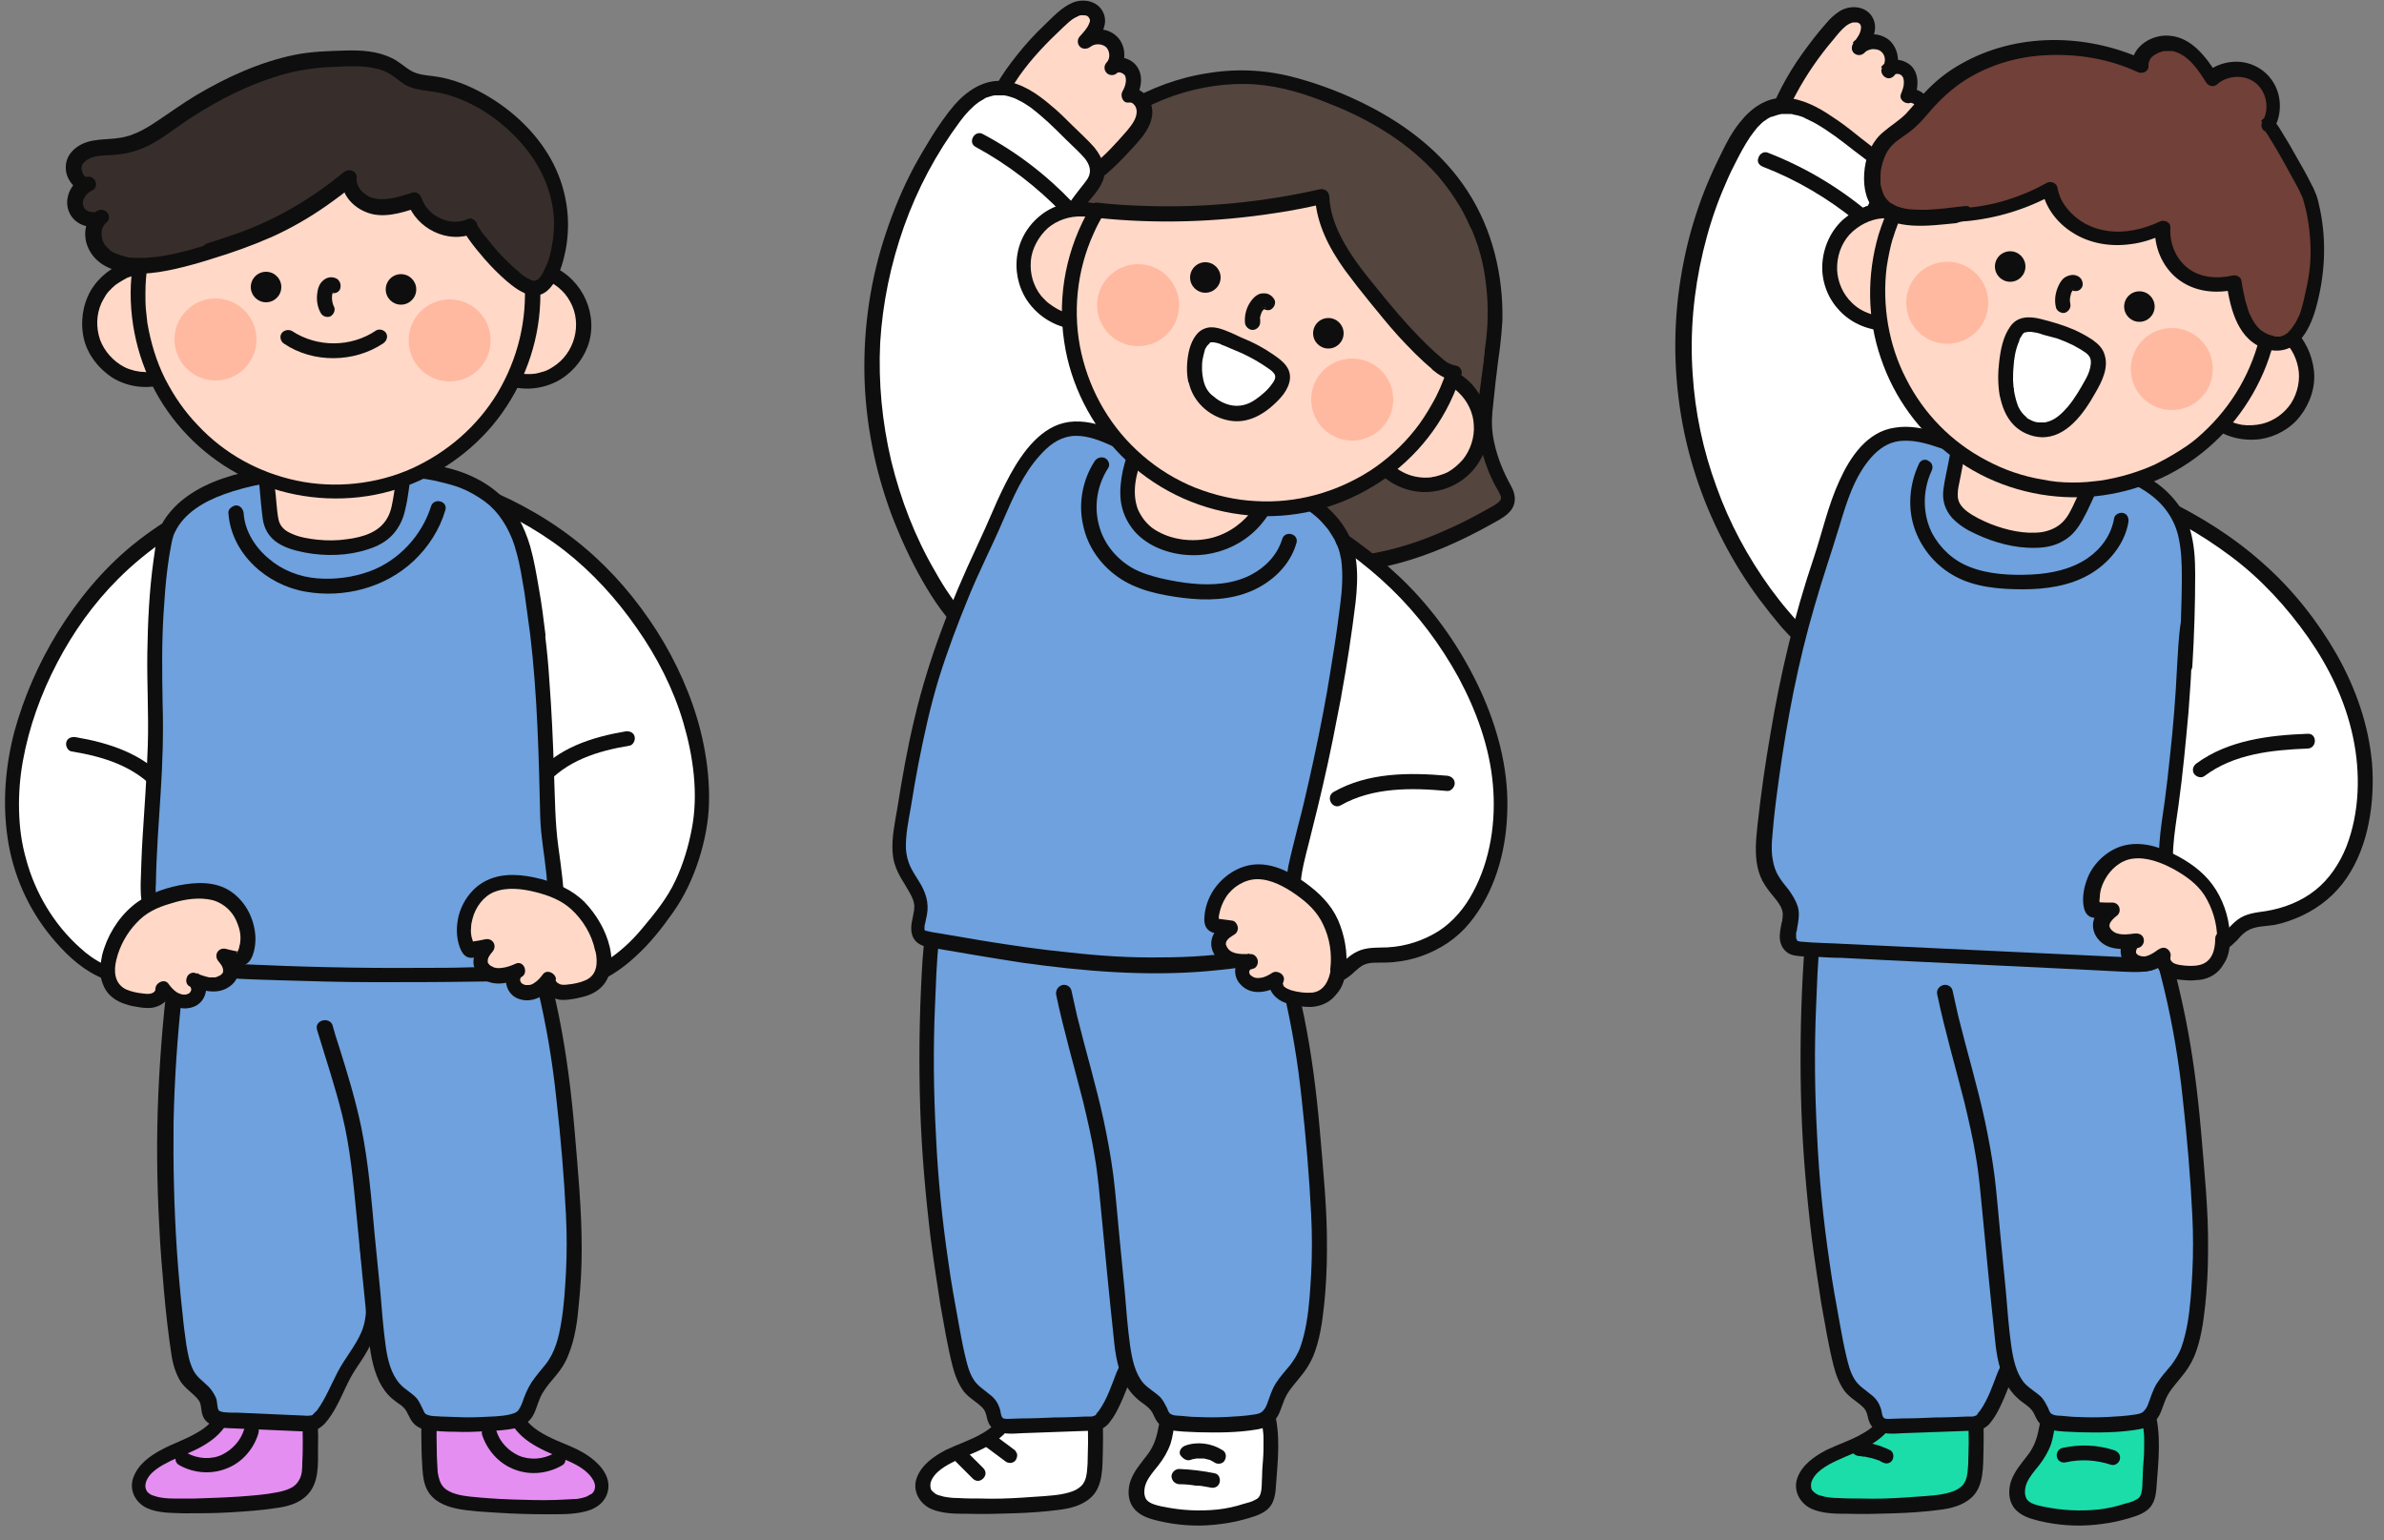 <?xml version="1.0" encoding="utf-8"?>
<!-- Generator: Adobe Illustrator 25.4.1, SVG Export Plug-In . SVG Version: 6.00 Build 0)  -->
<svg version="1.1" id="레이어_1" xmlns="http://www.w3.org/2000/svg" xmlns:xlink="http://www.w3.org/1999/xlink" x="0px"
	 y="0px" viewBox="0 0 500 323" style="enable-background:new 0 0 500 323;" xml:space="preserve">
<rect x="0" y="0" width="500" height="323" fill="#808080" stroke="none"/>
<style type="text/css">
	.st0{fill:#FFFFFF;}
	.st1{fill:#0E0E0E;}
	.st2{fill:#6EA1DD;}
	.st3{fill:#54453F;}
	.st4{fill:#FFD8C7;}
	.st5{fill:#FFB9A0;}
	.st6{fill:#1BDDAA;}
	.st7{fill:#714038;}
	.st8{fill:#E38EF0;}
	.st9{fill:#372E2B;}
</style>
<g>
	<g>
		<g>
			<g>
				<path class="st0" d="M243.4,317.5c6.4,1.5,13.2,1.2,19.4-1.1c0.9-0.3,1.8-0.7,2.4-1.4c0.7-0.9,0.8-2.1,0.9-3.2
					c0.4-6.9,2-17.2-4.6-21.7c-2.7-1.8-6.4-1.7-9.4-0.6c-2.6,1-5.1,2.7-6.2,5.3c-1.5,3.5-0.9,7-3.1,10.3c-1.1,1.7-2.7,3.2-3.6,5
					c-0.9,1.8-1,4.3,0.4,5.8c0.8,0.8,1.8,1.1,2.8,1.4C242.7,317.3,243,317.4,243.4,317.5z"/>
			</g>
			<g>
				<g>
					<path class="st1" d="M243,319c3.8,0.9,7.8,1.2,11.7,0.8c2-0.2,3.9-0.5,5.8-1c1.8-0.5,3.9-1,5.3-2.2c1.4-1.2,1.7-3.1,1.8-4.9
						c0.1-1.3,0.2-2.6,0.3-3.9c0.2-2.8,0.3-5.6,0-8.3c-0.3-2.8-1.1-5.6-2.8-7.9c-2-2.7-5-4.4-8.5-4.4c-3.5,0-7,1.3-9.7,3.5
						c-1.3,1.1-2.3,2.5-2.9,4.2c-0.6,1.7-0.8,3.5-1.2,5.3c-0.4,1.9-1.1,3.6-2.3,5.1c-1.3,1.7-2.7,3.3-3.4,5.3
						c-0.6,1.8-0.6,3.9,0.5,5.5C238.9,317.9,240.9,318.5,243,319c1.9,0.5,2.8-2.5,0.8-3c-1.2-0.3-2.9-0.6-3.5-1.7
						c-0.2-0.4-0.3-0.9-0.3-1.3c0-0.7,0.1-1.3,0.4-2c0.5-1.2,1.6-2.5,2.5-3.6c1.1-1.4,2-2.9,2.6-4.6c0.9-2.8,0.7-6.3,2.5-8.7
						c1.6-2.1,4.6-3.4,7.2-3.8c1.4-0.2,2.7-0.1,4,0.4c1.2,0.4,2,1.1,2.9,2c0.1,0.1,0.2,0.2,0.3,0.4c0.3,0.4-0.1-0.1,0.1,0.1
						c0.2,0.2,0.3,0.5,0.5,0.7c0.3,0.5,0.6,1,0.8,1.5c-0.1-0.3,0.1,0.2,0.1,0.2c0.1,0.2,0.1,0.3,0.2,0.5c0.1,0.3,0.2,0.5,0.2,0.8
						c0.2,0.6,0.3,1.2,0.4,1.8c0.1,0.6,0.1,0.8,0.2,1.5c0.1,0.7,0.1,1.4,0.1,2.1c0,1.3,0,2.5-0.1,3.8c-0.1,1.2-0.2,2.4-0.2,3.6
						c-0.1,1.2,0,2.4-0.3,3.5c-0.2,0.7-0.5,1.1-1.2,1.4c-0.7,0.4-1.5,0.6-2.3,0.8c-1.8,0.6-3.7,1-5.5,1.2c-3.8,0.4-7.7,0.2-11.5-0.6
						C241.8,315.5,241,318.5,243,319z"/>
				</g>
			</g>
		</g>
		<g>
			<g>
				<path class="st0" d="M211.9,296.3c-1,3.2-4.1,5.3-7.1,6.7s-6.4,2.4-8.9,4.6c-1.5,1.3-2.7,3.3-2.1,5.1c0.8,2.4,3.9,3,6.4,3.1
					c7,0.3,13.9,0.1,20.9-0.6c2.9-0.3,6.2-0.9,7.6-3.5c0.7-1.2,0.8-2.7,0.9-4.1c0.3-4.7,0.2-9.5-0.1-14.2"/>
			</g>
			<g>
				<g>
					<path class="st1" d="M210.4,295.9c-0.7,2.1-2.5,3.7-4.5,4.8c-2.4,1.4-5,2.2-7.5,3.4c-2.5,1.3-5.1,3.1-6.1,5.8
						c-1,2.6,0.4,5.3,2.8,6.5c2.4,1.1,5.2,1.1,7.8,1.1c3.2,0.1,6.5,0,9.7-0.1c3.1-0.1,6.2-0.3,9.3-0.7c2.5-0.3,5.1-0.9,7-2.7
						c2.5-2.4,2.3-6.4,2.4-9.6c0.1-3.6,0-7.3-0.2-10.9c-0.1-0.8-0.7-1.6-1.6-1.6c-0.8,0-1.6,0.7-1.6,1.6c0.2,3,0.3,6.1,0.3,9.1
						c0,1.5-0.1,3-0.1,4.4c-0.1,1.2-0.1,2.5-0.6,3.6c-0.4,0.9-1,1.4-1.9,1.9c-0.8,0.4-1.9,0.7-3,0.9c-1.1,0.2-2.4,0.3-3.6,0.4
						c-1.5,0.1-3,0.2-4.4,0.3c-3,0.2-6,0.3-9,0.2c-1.5,0-3.1,0-4.6-0.1c-1.2,0-2-0.1-3.1-0.3c-0.2-0.1-0.4-0.1-0.7-0.2
						c-0.1,0-0.6-0.2-0.4-0.1c-0.5-0.2-0.8-0.4-1.1-0.7c-0.1-0.1-0.1-0.1-0.2-0.2c-0.2-0.2,0.2,0.3-0.1-0.1
						c-0.1-0.1-0.1-0.2-0.2-0.3c0,0.1,0.1,0.2,0-0.1c-0.1-0.5-0.1-0.8,0-1.3c0.7-2.2,3.3-3.6,5.2-4.5c2.5-1.2,5.3-2.1,7.6-3.6
						c2.4-1.5,4.4-3.5,5.2-6.3c0.3-0.8-0.3-1.7-1.1-1.9C211.5,294.6,210.6,295.1,210.4,295.9L210.4,295.9z"/>
				</g>
			</g>
		</g>
		<g>
			<g>
				<path class="st2" d="M198.3,178.1c-1.1,7.9-2.8,15.1-3.3,23.1c-0.6,9.4-0.8,18.8-0.6,28.2c0.5,18.4,2.6,36.8,6.5,54.8
					c0.6,2.6,1.2,5.4,3.2,7.3c1.4,1.4,3.4,2.2,4.1,4.1c0.3,0.9,0.3,1.9,0.8,2.6c0.7,0.9,2.1,1,3.2,0.9c5.4-0.2,10.8-0.4,16.3-0.5
					c0.9,0,1.9-0.1,2.6-0.7c2.5-2.1,4.4-9.4,6.2-12.5c1.9-3.2,3.7-6.3,3.9-10.2c0.3-6.7-2.9-13-2.5-19.9c1.4-22.6,4.5-45.2,6.8-67.7
					"/>
			</g>
			<g>
				<g>
					<path class="st1" d="M196.8,177.7c-0.6,4.4-1.4,8.7-2.1,13.1c-0.7,4.5-1.2,9.1-1.4,13.7c-0.5,9.3-0.6,18.7-0.3,28
						c0.3,9.1,1.1,18.2,2.2,27.3c0.6,4.6,1.3,9.2,2,13.7c0.8,4.4,1.5,8.8,2.6,13.1c0.5,1.9,1.2,3.7,2.3,5.2c1.1,1.4,2.7,2.2,3.9,3.4
						c0.5,0.5,0.7,1,0.9,1.8c0.2,1,0.5,1.9,1.3,2.6c1.7,1.4,4.1,1.1,6.1,1c4.6-0.2,9.3-0.3,13.9-0.5c1,0,2.1-0.1,3-0.5
						c0.6-0.3,1.2-0.8,1.6-1.4c0.9-1.1,1.6-2.5,2.2-3.8c0.7-1.5,1.3-3.1,1.9-4.6c0.3-0.8,0.5-1.3,0.8-1.9c0.2-0.6,0.5-1.1,0.8-1.6
						c2-3.6,4-7.1,4.1-11.4c0.1-4.1-1-8.2-1.8-12.2c-0.4-2-0.7-3.9-0.7-5.9c0-2.3,0.2-4.6,0.4-6.9c0.7-9.3,1.6-18.5,2.6-27.7
						c1-9.3,2.1-18.5,3.1-27.8c0.2-2.3,0.5-4.5,0.7-6.8c0.1-0.8-0.8-1.6-1.6-1.6c-0.9,0-1.5,0.7-1.6,1.6c-0.9,9.1-2,18.1-3,27.2
						c-1,9-2,18-2.8,27.1c-0.4,4.5-0.8,9.1-1,13.6c-0.2,4.1,0.8,8.1,1.6,12.1c0.8,3.7,1.4,7.6,0.1,11.3c-0.6,1.8-1.6,3.4-2.5,5
						c-0.7,1.3-1.3,2.5-1.9,3.9c-1.1,2.8-1.9,5.4-3.6,7.9c-0.1,0.1-0.2,0.3-0.3,0.4c0,0.1-0.1,0.1-0.1,0.2c0,0,0.2-0.2,0-0.1
						c-0.1,0.1-0.2,0.2-0.2,0.3c0,0.1-0.3,0.3-0.2,0.3c-0.1,0.1-0.5,0.2-0.8,0.3c-0.3,0-0.8,0-1.1,0c-2.3,0.1-4.6,0.2-6.8,0.2
						c-2.3,0.1-4.6,0.2-6.8,0.2c-1,0-2.1,0.1-3.1,0.1c-0.4,0-0.5,0-0.9-0.2c0.1,0-0.1-0.1-0.1-0.1c0,0-0.1-0.2-0.1-0.2
						c-0.2-0.4-0.2-0.8-0.3-1.2c-0.1-0.5-0.3-0.9-0.5-1.4c-0.4-0.8-1-1.5-1.7-2c-1.3-1.1-2.6-1.8-3.5-3.3c-0.9-1.5-1.3-3.2-1.7-4.9
						c-0.5-2.1-0.9-4.3-1.3-6.5c-0.8-4.4-1.6-8.7-2.2-13.1c-1.3-8.8-2.2-17.7-2.6-26.6c-0.5-9.1-0.6-18.1-0.2-27.2
						c0.2-4.5,0.3-9,0.8-13.4c0.4-4.2,1.2-8.4,1.9-12.6c0.4-2.1,0.7-4.2,1-6.4c0.1-0.8-0.2-1.7-1.1-1.9
						C198,176.4,196.9,176.8,196.8,177.7L196.8,177.7z"/>
				</g>
			</g>
		</g>
		<g>
			<g>
				<path class="st2" d="M223.1,208.2c2.9,13.8,7.6,26.4,9,40.8c1,10.3,2,20.5,3,30.8c0.5,4.7,1.2,9.9,4.9,12.9
					c0.9,0.7,1.9,1.3,2.6,2.2c0.7,1,0.9,2.3,1.9,3c0.7,0.6,1.7,0.7,2.6,0.8c5.1,0.4,10.2,0.4,15.2-0.1c1.2-0.1,2.5-0.3,3.5-1.1
					c1.2-1,1.6-2.7,2.1-4.2c1.3-3.6,4.5-5.5,6-9c2-4.8,2.4-10.8,2.7-15.9c0.7-11.2-0.6-22.3-1.5-33.4c-1.5-16.9-5-33.8-11.4-49.6"/>
			</g>
			<g>
				<g>
					<path class="st1" d="M221.5,208.6c1.6,7.6,3.8,15.1,5.7,22.6c0.9,3.8,1.8,7.6,2.4,11.4c0.7,4,1,8,1.4,12
						c0.8,8.4,1.6,16.8,2.5,25.2c0.3,3.3,0.7,6.6,2.1,9.6c0.6,1.4,1.5,2.7,2.7,3.8c1.1,1.1,2.6,1.7,3.4,3.1c0.3,0.6,0.6,1.3,1,1.9
						c0.7,0.9,1.6,1.4,2.6,1.7c1.9,0.4,4,0.4,6,0.5c4.1,0.1,8.3,0.1,12.4-0.6c1.9-0.3,3.5-1.3,4.4-3c0.7-1.4,1-2.9,1.8-4.3
						c0.8-1.4,1.8-2.4,2.8-3.7c1.1-1.3,2-2.7,2.7-4.3c1.4-3.4,1.9-7.1,2.3-10.7c0.4-3.8,0.6-7.7,0.6-11.6c0.1-8.4-0.8-16.8-1.5-25.2
						c-0.7-8-1.7-15.9-3.3-23.8c-1.6-7.8-3.6-15.6-6.3-23.1c-0.7-1.8-1.4-3.7-2.1-5.5c-0.3-0.8-1-1.3-1.9-1.1
						c-0.7,0.2-1.4,1.1-1.1,1.9c5.8,14.4,9.3,29.7,10.9,45.1c0.9,8.1,1.6,16.3,2,24.4c0.2,4,0.2,8.1,0,12.1c-0.2,3.5-0.4,7-1,10.5
						c-0.3,1.7-0.7,3.4-1.3,5.1c-0.5,1.4-1.3,2.6-2.1,3.7c-1,1.2-2.1,2.4-3,3.8c-0.9,1.4-1.3,2.9-1.9,4.5c-0.2,0.5-0.5,1-0.9,1.4
						c-0.5,0.5-1.2,0.6-1.9,0.7c-1.9,0.3-3.8,0.4-5.7,0.5c-2,0.1-4.1,0.1-6.1,0c-1,0-2-0.1-3-0.2c-0.7-0.1-1.6,0-2.3-0.3
						c-0.6-0.2-0.8-0.7-1-1.3c-0.4-0.8-0.8-1.6-1.4-2.3c-1.1-1.1-2.5-1.8-3.6-3c-1.8-2.1-2.4-5.2-2.8-8c-0.5-3.6-0.8-7.5-1.1-11.2
						c-0.4-4.1-0.8-8.2-1.2-12.3c-0.4-4-0.7-8.1-1.2-12.1c-0.5-3.8-1.2-7.6-2-11.4c-1.6-7.4-3.8-14.7-5.6-22
						c-0.4-1.8-0.8-3.6-1.2-5.4c-0.2-0.8-1.1-1.3-1.9-1.1C221.8,206.9,221.4,207.8,221.5,208.6L221.5,208.6z"/>
				</g>
			</g>
		</g>
		<g>
			<g>
				<path class="st3" d="M218.1,42.2c3.8-5.9,7.5-11.5,13.6-16.1c12-8.9,26.7-12.3,40.4-8.2c26,7.8,42.4,24.2,41.4,50.7
					c-0.2,4-2.5,16.6-2.2,20.6c0.3,4.6,1.7,9.1,4,13.1c0.5,0.8,1,1.6,0.9,2.5c-0.1,1.3-1.4,2.2-2.6,2.9c-13,7.4-25.3,11.9-40.5,11
					c-11.5-0.6-25.2-4-33.6-12.3c-8.9-8.8-19.8-13.5-25.9-25.3C205.8,66,209.6,55.4,218.1,42.2z"/>
			</g>
			<g>
				<g>
					<path class="st1" d="M219.5,42.9c3.2-4.9,6.5-9.9,10.9-13.8c4.5-3.9,10-7,15.7-9c5.5-1.9,11.4-2.8,17.2-2.4
						c5.5,0.4,10.8,2.1,15.9,4.2c8.4,3.3,16.4,8.2,22.4,15c1.4,1.7,2.5,3.1,3.7,5c1.2,1.8,2.2,3.7,3,5.6c0.1,0.1,0.1,0.2,0.2,0.4
						c0.2,0.5-0.1-0.1,0.1,0.1c0.1,0.2,0.2,0.5,0.3,0.7c0.2,0.5,0.4,1.1,0.6,1.6c0.4,1,0.7,2.1,1,3.1c0.6,2.2,1,4.6,1.2,6.6
						c0.5,4.3,0.4,8.5-0.2,12.7c0,0.2-0.1,0.5-0.1,0.7c0,0.1,0,0.2,0,0.3c-0.1,0.5,0-0.3,0,0.2c-0.1,0.6-0.2,1.2-0.2,1.8
						c-0.2,1.2-0.3,2.4-0.5,3.7c-0.3,2.1-0.6,4.3-0.7,6.5c-0.4,5.4,1,10.9,3.5,15.8c0.4,0.7,0.8,1.3,1.1,2c0.3,0.6,0.3,0.9,0,1.3
						c-0.6,0.8-2.2,1.5-3.2,2.1c-2.7,1.5-5.4,2.9-8.2,4.1c-5.3,2.4-10.9,4.2-16.7,5.1c-5.8,1-11.8,0.9-17.6,0.3
						c-5.3-0.6-10.8-1.8-15.8-3.8c-2.5-1-4.9-2.2-7.2-3.6c-2.3-1.4-4.1-3.2-6.1-5c-7.8-7.4-17.8-12.5-23.5-22
						c-3-5-5.1-10.8-5.2-16.7c0-5.2,1.6-10.2,4-14.9C216.3,48.1,217.9,45.5,219.5,42.9c0.5-0.7,0.1-1.7-0.6-2.1
						c-0.8-0.4-1.7-0.2-2.1,0.6c-3.3,5.1-6.3,10.4-7.9,16.3c-1.5,5.6-1.3,11.4,0.4,17c1.9,6,5.1,11.5,9.4,16.1
						c3.8,4,8.3,7.3,12.6,10.6c2.2,1.7,4.4,3.5,6.4,5.5c2.1,2,4.2,3.8,6.6,5.3c4.9,3.1,10.4,5.1,16,6.3c11.8,2.7,24.3,2.5,35.9-1.2
						c6-1.9,11.7-4.6,17.2-7.7c1.3-0.7,2.7-1.5,3.6-2.7c1.1-1.6,0.8-3.4-0.1-5c-1.6-2.9-2.8-5.8-3.5-9c-0.5-2.2-0.6-4.3-0.4-6.5
						c0.2-2.2,0.5-4.4,0.7-6.6c0.1-0.9,0.3-2.1,0.4-3.3c0.2-1.2,0.3-2.5,0.5-3.7c0.2-1.8,0.4-3.7,0.5-5.5c0.2-9.6-2.1-19.2-7.3-27.2
						c-5.1-7.9-12.7-13.8-21-18c-4.7-2.4-9.6-4.3-14.7-5.7c-6-1.7-12.3-2.1-18.5-1.1c-6.2,0.9-12.2,3.1-17.6,6.3
						c-2.8,1.6-5.6,3.5-8,5.7c-2.3,2.1-4.4,4.4-6.3,6.9c-1.8,2.4-3.4,4.8-5,7.3c-0.5,0.7-0.1,1.7,0.6,2.1
						C218.1,43.9,219,43.6,219.5,42.9z"/>
				</g>
			</g>
		</g>
		<g>
			<g>
				<path class="st4" d="M225.1,38.7c-2.2,0.6-4.5,0.4-6.6-1.1c-4.8-3.4-13.3-8.8-10-15.6c3.3-6.9,8.6-12.9,14.3-18
					c1-0.9,2.1-1.9,3.5-2.2s3,0,3.7,1.2c1.1,1.9-0.6,4.2-2.1,5.7c1.5-1.3,4-1.3,5.5,0.1c1.4,1.4,1.5,4,0.1,5.4
					c1.1-1.3,3.4-0.5,4.1,1c0.7,1.5,0.2,3.4-0.7,4.8c1.9-0.3,3.5,1.8,3.3,3.7c-0.1,1.9-1.3,3.5-2.6,4.9
					C234.5,32.1,230,37.3,225.1,38.7z"/>
			</g>
			<g>
				<g>
					<path class="st1" d="M224.7,37.2c-2.1,0.6-3.9,0.2-5.7-1.1c-1.3-0.9-2.7-1.9-3.9-2.8c-1.3-1-2.6-2.2-3.7-3.5
						c-0.9-1.1-1.7-2.4-2-3.8c0-0.1,0-0.2-0.1-0.3c0,0,0,0.2,0,0c0-0.2,0-0.4,0-0.5c0-0.2,0-0.4,0-0.6c0-0.1,0-0.2,0-0.3
						c0,0.2,0,0,0-0.1c0.2-1,0.5-1.6,0.9-2.4c1.1-2.1,2.3-4,3.6-5.9c2.6-3.7,5.8-7,9.1-10.1c0.9-0.8,1.7-1.7,2.8-2.2
						c0.2-0.1,0.4-0.2,0.6-0.3c0.2-0.1,0.5-0.1,0.6-0.1c0.4,0,0.8,0,1,0.1c0.1,0,0.2,0.1,0.3,0.2c0.2,0.1,0.1,0,0.1,0.1
						c0.1,0.1,0.1,0.1,0,0c0,0,0.2,0.3,0.2,0.3c0.2,0.4,0.1,0.6-0.1,1.1c-0.4,1-1.2,1.8-1.9,2.6c-0.6,0.6-0.6,1.6,0,2.2
						c0.6,0.6,1.6,0.5,2.2,0c0.9-0.7,2.4-0.7,3.3,0.1c0.8,0.8,0.9,2.4,0.1,3.2c-0.6,0.6-0.6,1.6,0,2.2c0.6,0.6,1.6,0.6,2.2,0
						c0.3-0.4-0.2,0.2,0.1-0.1c0.1-0.1,0.2-0.1,0.1,0c-0.1,0-0.1,0,0.1,0c-0.2-0.1,0,0,0.2,0c0.3,0-0.1,0,0.1,0
						c0.1,0,0.4,0.1,0.3,0.1c-0.1-0.1,0.2,0.1,0.2,0.1c0.4,0.2-0.1-0.2,0.2,0.1c0,0,0.3,0.4,0.2,0.1c0.7,1,0.2,2.6-0.4,3.6
						c-0.5,0.9,0.1,2.5,1.3,2.3c0.2,0,0.3,0,0.5,0c-0.2,0,0.2,0,0.2,0.1c-0.2-0.1,0.2,0.1,0.2,0.1c0,0-0.1-0.1,0,0
						c0.1,0.1,0.2,0.2,0.3,0.3c0.3,0.3,0.5,0.9,0.5,1.4c0,1.6-1.2,3-2.1,4.1c-2.2,2.5-4.4,5-7,7C228,35.7,226.4,36.7,224.7,37.2
						c-1.9,0.6-1.1,3.6,0.8,3c4-1.2,7.2-4.1,10-7c1.3-1.4,2.7-2.8,3.9-4.3c1.4-1.8,2.6-3.9,2.2-6.3c-0.4-2.2-2.4-4.4-4.8-4.1
						c0.4,0.8,0.9,1.6,1.3,2.3c1.3-2.2,1.9-5.2,0-7.3c-1.5-1.6-4.3-2.1-5.9-0.4c0.7,0.7,1.5,1.5,2.2,2.2c1.9-2.1,1.9-5.6-0.1-7.6
						c-2.1-2.1-5.5-2-7.7-0.1c0.7,0.7,1.5,1.5,2.2,2.2c1.7-1.7,3.7-4.3,2.7-6.9c-1-2.6-4-3.3-6.4-2.4c-2.5,1-4.4,3.2-6.3,5
						c-1.9,1.8-3.7,3.8-5.3,5.8c-1.7,2.1-3.3,4.3-4.6,6.6c-1.2,2.1-2.5,4.2-2.7,6.7c-0.4,4.1,2.7,7.6,5.6,10.1
						c1.7,1.4,3.5,2.7,5.3,4c1.2,0.8,2.4,1.5,3.9,1.8c1.5,0.3,3.1,0.2,4.6-0.2C227.5,39.6,226.7,36.6,224.7,37.2z"/>
				</g>
			</g>
		</g>
		<g>
			<g>
				<path class="st0" d="M225.7,43.2c0.6-0.9,1.3-1.8,2-2.6c1.1-1.3,2.3-2.7,2.5-4.3c0.2-2.2-1.5-4-3-5.6
					c-8.8-8.6-17.3-19.3-27.3-5.7c-9.9,13.6-15.9,30.1-16.8,46.9c-1.1,19.1,4.4,38.6,15.2,54.4c2.2,3.3,5.4,6.7,9.4,6.4
					c2.2-0.2,4-1.5,5.8-2.8c9.5-7,20.4-12.4,24.3-24.1c1.7-5.1,2.2-10.5,1.8-15.8c-0.2-2.8-0.7-5.6-1.5-8.3c-0.5-1.6-3-5.5-2.8-7
					c-2.8-5.4-6.8-10.1-10.1-15.2C220.9,53.2,221.4,49.6,225.7,43.2z"/>
			</g>
			<g>
				<g>
					<path class="st1" d="M227,44c1.4-2.1,3.4-3.8,4.3-6.1c1-2.5-0.2-5-1.8-7c-1.4-1.6-3.1-3.1-4.6-4.6c-1.5-1.5-2.9-2.9-4.5-4.2
						c-2.8-2.4-6.1-4.7-9.9-5.1c-4.2-0.4-7.8,2.1-10.4,5.1c-1.7,2-3.2,4.2-4.6,6.4c-1.3,2.1-2.6,4.3-3.8,6.5
						c-2.4,4.5-4.3,9.1-5.9,13.9c-3.2,9.5-4.7,19.6-4.5,29.7c0.2,10,2.2,20,5.7,29.4c1.8,4.7,3.9,9.3,6.4,13.7
						c1.2,2.1,2.5,4.2,3.9,6.1c1.4,1.9,3,3.8,5,5.1c2,1.3,4.4,1.8,6.7,1.2c2.4-0.6,4.3-2.2,6.3-3.6c3.4-2.5,7-4.8,10.4-7.3
						c3.4-2.6,6.6-5.4,9.2-8.8c2.8-3.7,4.5-8.1,5.4-12.7c1.1-5.5,1.1-11.1,0-16.6c-0.4-2.2-1-4.2-2-6.2c-0.4-0.8-0.9-1.7-1.2-2.5
						c0,0-0.1-0.3,0-0.1c0-0.1-0.1-0.2-0.1-0.3c-0.1-0.2-0.1-0.4-0.2-0.5c0-0.2-0.1-0.3-0.1-0.5c0-0.1,0-0.2,0,0.1
						c0-0.1,0-0.2,0-0.2c0-0.7-0.4-1.3-0.7-1.9c-0.3-0.6-0.7-1.2-1-1.7c-0.7-1.1-1.4-2.2-2.2-3.3c-1.5-2.2-3-4.3-4.6-6.4
						c-1.4-2-3-4-3.8-6.3c-0.2-0.5-0.3-0.9-0.5-1.4c-0.1-0.2-0.1-0.5-0.1-0.7c0,0,0-0.3,0-0.1c0-0.1,0-0.3,0-0.4
						c-0.1-1,0-1.7,0.2-2.6C224.6,47.8,225.8,45.9,227,44c0.5-0.7,0.1-1.7-0.6-2.1c-0.8-0.4-1.7-0.1-2.1,0.6c-1.3,2-2.6,4.2-3.3,6.5
						c-0.6,2-0.5,4.1,0.1,6.2c0.7,2.4,2.1,4.4,3.5,6.4c1.5,2.1,3,4.2,4.5,6.3c1.7,2.4,3.3,4.9,4.7,7.5c-0.1-0.3-0.1-0.5-0.2-0.8
						c-0.1,1.4,0.7,2.9,1.3,4.1c0.3,0.7,0.7,1.4,1.1,2.1c0.1,0.3,0.3,0.6,0.4,0.8c-0.1-0.3,0,0,0,0.1c0.1,0.2,0.1,0.4,0.2,0.6
						c1.2,4.4,1.7,9,1.4,13.6c-0.3,4.1-1.1,8.4-2.9,12c-1.5,3.2-3.5,5.8-6,8.2c-5,4.9-11.2,8.4-16.8,12.6c-1.5,1.1-3.2,2.4-5.1,2.4
						c-1.5,0-3-0.7-4.2-1.8c-1.4-1.2-2.6-2.7-3.6-4.2c-1.2-1.7-2.3-3.5-3.3-5.3c-4.2-7.2-7.2-15-9.2-23.2
						c-1.9-8.1-2.7-16.4-2.3-24.7c0.5-8.3,2.2-16.5,5-24.4c2.8-7.9,6.8-15.4,11.8-22.1c1.1-1.5,2.5-3,3.9-4c0.3-0.2,0.7-0.4,1-0.6
						c0.2-0.1,0.3-0.2,0.5-0.3c0.1,0,0.1-0.1,0.2-0.1c-0.2,0.1,0,0,0.1,0c0.3-0.1,0.7-0.2,1-0.3c0.2,0,0.3-0.1,0.5-0.1
						c0.1,0,0.1,0,0.2,0c-0.2,0,0,0,0.1,0c0.3,0,0.6,0,0.9,0c0.2,0,0.3,0,0.5,0c0.1,0,0.1,0,0.2,0c0.4,0-0.2,0,0.1,0
						c0.7,0.1,1.3,0.3,1.9,0.5c0.2,0.1,0.3,0.1,0.5,0.2c-0.2-0.1,0.2,0.1,0.2,0.1c0.3,0.2,0.6,0.3,1,0.5c0.7,0.4,1.3,0.8,1.9,1.2
						c1.2,0.9,2.5,2,3.7,3.1c1.3,1.2,2.5,2.4,3.8,3.7c1.3,1.3,2.7,2.5,3.9,3.9c1.1,1.4,1.5,2.8,0.6,4.3c-0.5,0.7-1,1.4-1.6,2.1
						c-0.7,0.9-1.4,1.8-2.1,2.8c-0.5,0.7-0.1,1.7,0.6,2.1C225.6,45,226.5,44.7,227,44z"/>
				</g>
			</g>
		</g>
		<g>
			<g>
				<path class="st0" d="M273.7,108.2c11.1,6.5,21.4,14.6,28.6,25.1c9.4,13.6,15.4,29.9,11.1,46.5c-1.5,5.9-4.4,11.7-9.1,15.5
					c-3.9,3.1-8.9,4.8-13.9,4.9c-1.7,0-3.4-0.1-4.9,0.6c-1.2,0.6-2.2,1.6-3.2,2.4c-4.8,3.7-11.8,3.1-16.3-0.4
					c-3.5-2.7-10.1-7.2-9.3-12.4c0.5-3.1,3.6-4.9,5.5-7c2.5-2.7,3.8-5.9,5.5-9.2c1.7-3.4,3.4-6.8,4.4-10.4c4.6-16,0-29-4.8-44.2"/>
			</g>
			<g>
				<g>
					<path class="st1" d="M272.9,109.5c6.7,3.9,13.2,8.5,18.8,13.9c5.7,5.5,10.4,11.8,14.2,18.7c3.7,6.9,6.5,14.5,7.2,22.4
						c0.7,7.7-0.5,15.9-4.2,22.7c-1.7,3.2-4.1,6.1-7.2,8.1c-3.2,2-6.9,3.2-10.7,3.4c-2.2,0.1-4.4-0.1-6.4,0.9
						c-1.7,0.8-2.9,2.3-4.5,3.3c-2.8,1.6-6.2,1.7-9.3,0.8c-2.9-0.9-5.4-3-7.6-4.8c-1.2-1-2.4-2.1-3.4-3.4c-0.8-1-1.5-2.2-1.7-3.5
						c0,0.3,0-0.2,0-0.3c0-0.2,0-0.3,0-0.5c0-0.4,0-0.4,0.1-0.9c0.1-0.5,0.6-1.3,0.9-1.7c1-1.3,2.4-2.3,3.6-3.5
						c2.9-2.8,4.5-6.4,6.2-9.9c2-4,3.9-8,5-12.4c1.1-4.2,1.6-8.6,1.5-12.9c-0.1-8.4-2.3-16.5-4.8-24.5c-0.6-2-1.3-4.1-1.9-6.1
						c-0.3-0.8-1.1-1.3-1.9-1.1c-0.8,0.2-1.3,1.1-1.1,1.9c2.6,8.1,5.4,16.4,6.3,24.9c0.4,4.2,0.4,8.4-0.2,12.6
						c-0.7,4.5-2.1,8.7-4,12.9c-0.9,1.9-1.9,3.8-2.8,5.8c-0.9,1.8-1.8,3.5-3,5.1c-2.2,2.8-5.6,4.5-6.7,8.1c-1,3.4,0.9,6.8,3.1,9.2
						c1.1,1.2,2.3,2.3,3.6,3.3c1.2,1,2.5,2,3.8,2.9c3,2,6.8,3,10.4,2.5c1.9-0.2,3.8-0.8,5.5-1.8c0.9-0.5,1.7-1.1,2.4-1.8
						c0.7-0.6,1.3-1.2,2.1-1.5c0.9-0.4,2-0.4,2.9-0.4c1,0,2.1,0,3.1-0.1c2.1-0.2,4.1-0.6,6-1.3c3.9-1.4,7.4-3.7,10-6.9
						c5.2-6.3,7.6-14.7,7.9-22.8c0.4-8.4-1.6-16.7-4.9-24.4c-3.3-7.6-7.8-14.7-13.3-20.9c-5.4-6.1-11.9-11.2-18.7-15.6
						c-1.6-1.1-3.3-2.1-5-3.1C272.7,105.8,271.1,108.5,272.9,109.5L272.9,109.5z"/>
				</g>
			</g>
		</g>
		<g>
			<g>
				<path class="st2" d="M279.8,145.6c-1.7,9.3-3.6,18.4-6,27.5c-1.4,5.4-2.8,10-3,15.4c-0.3,7.7-1.4,11.1-9.5,12.4
					c-22,3.6-44.4,0-66.4-3.9c-0.7-0.1-1.3-0.2-1.8-0.7c-1.5-1.3-0.2-3.6,0-5.5c0.4-3.4-2.7-6.1-3.9-9.3c-1.1-2.9-0.6-6.2-0.1-9.3
					c1.8-11.1,3.7-22,7.3-32.7c2.9-8.7,6.3-17.2,10.3-25.5c3.1-6.5,5.4-13.8,10.2-19.3c1.7-1.9,3.6-3.7,6.1-4.5
					c4.1-1.3,8.4,0.4,12.2,2.3c9.1,4.6,18.7,3.4,28.2,7.1c7.1,2.7,18,7.6,19.4,17.2c0.6,4,0.1,8.2-0.4,12.3
					C281.6,134.9,280.7,140.3,279.8,145.6z"/>
			</g>
			<g>
				<g>
					<path class="st1" d="M278.3,145.2c-1.1,6.2-2.4,12.5-3.8,18.7c-0.7,3.1-1.4,6.1-2.2,9.1c-0.7,2.9-1.5,5.8-2.1,8.7
						c-0.5,2.8-0.7,5.6-0.9,8.4c0,0.5-0.1,0.9-0.1,1.4c0,0.2-0.1,0.5-0.1,0.7c0,0.1,0,0.3,0,0c0,0.1,0,0.3-0.1,0.4
						c-0.1,0.8-0.3,1.5-0.6,2.3c0,0.1-0.2,0.6-0.1,0.2c-0.1,0.2-0.1,0.3-0.2,0.5c-0.2,0.3-0.4,0.6-0.5,0.9c-0.1,0.2,0,0,0-0.1
						c-0.1,0.1-0.1,0.1-0.2,0.2c-0.1,0.1-0.2,0.2-0.3,0.4c-0.1,0.1-0.2,0.2-0.4,0.3c-0.1,0.1-0.3,0.2,0,0c-0.1,0.1-0.2,0.1-0.3,0.2
						c-0.3,0.2-0.6,0.4-0.9,0.6c-0.2,0.1-0.3,0.2-0.5,0.2c-0.3,0.1-0.1,0,0,0c-0.1,0.1-0.3,0.1-0.4,0.2c-1,0.3-1.9,0.6-2.9,0.8
						c-6,1.1-12.2,1.5-18.3,1.5c-6.3,0.1-12.5-0.3-18.8-1c-6.2-0.6-12.3-1.5-18.5-2.5c-3.1-0.5-6.3-1.1-9.4-1.6
						c-0.7-0.1-1.4-0.2-2.1-0.4c-0.2,0-0.4-0.1-0.5-0.1c-0.2-0.1-0.2-0.1-0.2-0.3c-0.1-0.3,0-0.2,0-0.1c0-0.1,0-0.3,0-0.4
						c0-0.3,0-0.3,0.1-0.6c0.1-0.6,0.3-1.3,0.4-1.9c0.5-2.6-0.3-4.9-1.7-7.1c-0.6-1-1.3-2-1.8-3.1c-0.5-1.1-0.8-2.3-0.9-3.6
						c-0.1-2.9,0.5-5.8,1-8.6c0.5-3.1,1-6.1,1.6-9.2c1.2-6.1,2.5-12.1,4.3-18c1.8-5.8,4-11.6,6.3-17.2c2.2-5.4,4.9-10.6,7.2-16
						c2.1-4.8,4.2-9.8,7.8-13.7c1.7-1.9,3.7-3.5,6.3-3.9c2.7-0.4,5.5,0.6,8,1.7c1.4,0.6,2.7,1.3,4.1,1.9c1.4,0.6,2.8,1.1,4.3,1.4
						c2.8,0.8,5.6,1.2,8.4,1.6c2.8,0.4,5.7,0.9,8.5,1.5c2.4,0.6,4.8,1.4,7.1,2.4c0.5,0.2,0.5,0.2,1,0.4c0.5,0.2,0.9,0.4,1.4,0.6
						c0.9,0.4,1.9,0.9,2.8,1.4c0.9,0.5,1.7,1,2.6,1.5c0.8,0.5,1.8,1.2,2.4,1.7c0.8,0.6,1.6,1.3,2.3,2.1c0.7,0.8,1.2,1.3,1.7,2.2
						c0.3,0.4,0.5,0.8,0.8,1.3c0.1,0.2,0.2,0.4,0.3,0.7c0.2,0.4,0.1,0.3,0.3,0.6c0.4,0.9,0.6,1.9,0.8,2.9c0.4,3.1,0.2,6.2-0.2,9.3
						c-0.4,3.1-0.8,6.2-1.3,9.3C279.3,139.2,278.8,142.2,278.3,145.2c-0.1,0.8,0.2,1.7,1.1,1.9c0.8,0.2,1.8-0.3,1.9-1.1
						c1.2-6.5,2.2-13.1,3-19.6c0.6-5.4,0.7-11.2-2.4-15.9c-2.4-3.7-6.1-6.4-9.9-8.5c-4-2.2-8.3-4-12.7-5.1
						c-5.8-1.5-11.8-1.8-17.6-3.4c-1.4-0.4-2.8-0.8-4.1-1.4c-1.5-0.6-2.8-1.4-4.3-2c-2.9-1.2-6-2-9.1-1.6c-5.8,0.8-9.7,6.3-12.3,11
						c-1.3,2.4-2.5,4.9-3.6,7.5c-1.1,2.6-2.3,5.2-3.5,7.8c-5.4,11.5-10.1,23.5-13,35.9c-1.5,6.2-2.6,12.5-3.6,18.8
						c-0.5,3-1.2,6.1-1,9.2c0.1,1.6,0.5,3,1.2,4.4c0.5,1.1,1.3,2.2,1.9,3.3c0.6,1,1.2,2,1.4,3.1c0.2,1-0.1,1.9-0.3,3.1
						c-0.3,1.3-0.5,2.7,0.1,4c0.7,1.4,2.1,1.9,3.5,2.1c6.4,1.1,12.8,2.2,19.3,3.2c12.8,1.8,25.9,2.9,38.8,1.8
						c3.2-0.3,6.4-0.6,9.5-1.2c1.9-0.4,3.8-0.9,5.4-2c3.1-2.1,4-5.6,4.3-9.2c0.2-2.6,0.3-5.3,0.7-7.9c0.5-3.1,1.4-6,2.1-9
						c1.6-6.3,3.1-12.7,4.4-19.1c0.6-3.1,1.2-6.1,1.8-9.2c0.1-0.8-0.2-1.7-1.1-1.9C279.4,143.9,278.4,144.4,278.3,145.2z"/>
				</g>
			</g>
		</g>
		<g>
			<g>
				<path class="st4" d="M226.3,67.6c-1.5,0-3.1-0.3-4.6-1c-6-2.6-8.7-9.6-6.1-15.6c2.6-6,9.6-8.7,15.6-6.1c2.2,1,4,2.6,5.2,4.5"/>
			</g>
			<g>
				<g>
					<path class="st1" d="M226.3,66c-1.7,0-3.4-0.5-4.9-1.4c-0.6-0.4-1.1-0.7-1.6-1.1c-0.5-0.4-1.1-1.1-1.4-1.4
						c-0.9-1.1-1.4-2.2-1.8-3.4c-0.4-1.4-0.5-2.5-0.4-4c0.2-2.5,1.6-5.1,3.6-6.9c1.9-1.6,4.5-2.5,7.1-2.4c0.8,0,1.3,0.1,2.2,0.3
						c0.9,0.2,1.5,0.5,2.3,0.9c1.5,0.8,2.8,2,3.8,3.5c0.5,0.7,1.4,1,2.1,0.6c0.7-0.4,1-1.4,0.6-2.1c-2-3.2-5.4-5.5-9.2-6.1
						c-3.4-0.5-6.9,0.2-9.7,2.1c-2.9,2-5,5.1-5.6,8.6c-0.6,3.4,0.1,6.9,2,9.8c2.5,3.7,6.6,6,11,6.1C228.3,69.2,228.3,66.1,226.3,66
						L226.3,66z"/>
				</g>
			</g>
		</g>
		<g>
			<g>
				<path class="st4" d="M270.2,97.8c-3.6,5.6-5.9,12.3-12.3,15.4c-4.5,2.2-10,2.3-14.6,0.2c-1.4-0.6-2.7-1.5-3.8-2.6
					c-6.1-6.7-1.1-15,1.1-22"/>
			</g>
			<g>
				<g>
					<path class="st1" d="M268.8,97c-2,3.2-3.6,6.6-5.8,9.6c-2.2,3-5.1,5.2-8.8,6.2c-4,1-8.5,0.5-12-1.7c-1.6-1-2.9-2.7-3.6-4.4
						c-0.6-1.7-0.7-3.4-0.5-5.2c0.5-4.1,2.6-8.3,3.9-12.3c0.3-0.8-0.3-1.7-1.1-1.9c-0.8-0.2-1.7,0.3-1.9,1.1
						c-1.3,3.9-3.2,7.7-3.8,11.9c-0.3,2.1-0.4,4.3,0.2,6.4c0.6,2.2,1.9,4.3,3.6,5.8c3.6,3.2,9,4.4,13.7,3.8
						c4.5-0.6,8.6-2.7,11.6-6.1c3-3.5,4.8-7.7,7.3-11.5C272.6,96.9,269.9,95.4,268.8,97L268.8,97z"/>
				</g>
			</g>
		</g>
		<g>
			<g>
				<path class="st4" d="M290.2,97.9c1.1,1.1,2.3,2.1,3.8,2.7c6,2.6,13-0.1,15.6-6.1s-0.1-13-6.1-15.6c-2.2-1-4.6-1.2-6.9-0.8"/>
			</g>
			<g>
				<g>
					<path class="st1" d="M289.1,99c2.6,2.7,6.3,4.3,10.1,4.2c3.4-0.1,6.7-1.5,9.1-3.9c2.5-2.5,3.9-5.9,4-9.4c0-3.4-1.3-6.7-3.5-9.2
						c-3.1-3.4-7.9-4.9-12.4-4.1c-0.8,0.1-1.3,1.2-1.1,1.9c0.2,0.9,1.1,1.2,1.9,1.1c3.2-0.5,6.5,0.6,8.7,2.7
						c1.9,1.8,3.1,4.3,3.2,6.8c0.2,2.6-0.7,5.3-2.3,7.3c-1,1.1-1.9,1.9-3.1,2.6c-0.6,0.3-0.9,0.4-1.5,0.6c-0.3,0.1-0.7,0.2-1,0.3
						c-0.2,0-0.3,0.1-0.5,0.1c-0.1,0-0.6,0.1-0.4,0.1c-3.3,0.4-6.5-0.7-8.9-3.2C289.9,95.4,287.7,97.6,289.1,99L289.1,99z"/>
				</g>
			</g>
		</g>
		<g>
			<g>
				<g>
					<path class="st4" d="M301.6,76.5c-5.5-4.6-10.1-10.2-14.6-15.8c-4.6-5.7-9.4-12-9.8-19.5c-15.5,3.5-31.5,4.5-47.1,2.9
						c-0.9,1.5-1.7,3-2.4,4.6c-9.2,20.9,0.3,45.4,21.2,54.6c20.9,9.2,45.4-0.3,54.6-21.2c0.6-1.3,1-2.5,1.5-3.8
						C303.9,78,302.8,77.5,301.6,76.5z"/>
				</g>
				<g>
					<g>
						<path class="st1" d="M302.7,75.4c-4.5-3.8-8.4-8.2-12.1-12.7c-3.4-4.2-7.1-8.4-9.5-13.3c-1.3-2.6-2.2-5.4-2.3-8.2
							c-0.1-1-0.9-1.7-2-1.5c-11.9,2.7-24.1,3.9-36.3,3.5c-3.5-0.1-7-0.3-10.4-0.7c-0.5-0.1-1.1,0.3-1.3,0.8
							c-5.1,8.6-7.1,18.6-5.6,28.4c1.3,8.9,5.6,17.4,11.9,23.8c6.7,6.8,15.6,11.2,25.1,12.4c9,1.2,18.3-0.6,26.2-5
							c8.1-4.4,14.7-11.5,18.4-20c0.6-1.4,1.2-2.9,1.7-4.3c0.3-0.8-0.3-1.8-1.1-1.9C304.3,76.5,303.5,76.1,302.7,75.4
							c-0.7-0.5-1.6-0.6-2.2,0c-0.5,0.5-0.7,1.7,0,2.2c1.2,1,2.5,1.8,4,2.1c-0.4-0.6-0.7-1.3-1.1-1.9c-0.8,2.4-1.8,4.8-3.1,7
							c-1,1.8-2.3,3.8-3.5,5.3c-2.7,3.4-5.9,6.3-9.4,8.6c-7.2,4.6-15.5,6.9-24,6.4c-4.3-0.2-8.6-1.2-12.7-2.8c-4-1.6-7.9-4-11.1-6.8
							c-6.5-5.6-10.9-13.1-12.8-21.4c-1.9-8.3-1-17.4,2.6-25.2c0.6-1.4,1.3-2.7,2.1-4c-0.4,0.3-0.9,0.5-1.3,0.8
							c12.4,1.3,24.9,0.9,37.2-1c3.5-0.5,6.9-1.2,10.4-2c-0.7-0.5-1.3-1-2-1.5c0.3,5.8,3,10.9,6.3,15.5c1.7,2.3,3.5,4.6,5.3,6.8
							c1.9,2.3,3.8,4.7,5.8,6.9c2.3,2.5,4.7,5,7.4,7.2c0.6,0.5,1.6,0.6,2.2,0C303.2,77.1,303.3,76,302.7,75.4z"/>
					</g>
				</g>
			</g>
		</g>
		<g>
			<circle class="st5" cx="283.6" cy="83.8" r="8.6"/>
		</g>
		<g>
			<circle class="st5" cx="238.7" cy="64" r="8.6"/>
		</g>
		<g>
			<circle class="st1" cx="278.6" cy="69.9" r="3.2"/>
		</g>
		<g>
			<circle class="st1" cx="252.8" cy="58.2" r="3.2"/>
		</g>
		<g>
			<g>
				<path class="st1" d="M267.2,62.7c-0.3-0.5-0.8-0.9-1.4-1.1c-0.5-0.1-1-0.1-1.5,0c-0.9,0.3-1.6,1-2.1,1.8
					c-0.8,1.2-1.2,2.7-1.1,4.2c0,0.4,0.2,0.8,0.5,1.1c0.3,0.3,0.7,0.5,1.1,0.5c0.8,0,1.6-0.7,1.6-1.6c0-0.4,0-0.7,0-1.1
					c0,0.1,0,0.3-0.1,0.4c0.1-0.5,0.2-0.9,0.4-1.4c-0.1,0.1-0.1,0.2-0.2,0.4c0.2-0.4,0.4-0.8,0.7-1.1c-0.1,0.1-0.2,0.2-0.2,0.3
					c0.2-0.2,0.3-0.4,0.5-0.6c-0.1,0.1-0.2,0.2-0.3,0.2c0.1-0.1,0.2-0.2,0.4-0.2c-0.1,0.1-0.2,0.1-0.4,0.2c0.1,0,0.2-0.1,0.3-0.1
					c-0.1,0-0.3,0-0.4,0.1c0.1,0,0.2,0,0.3,0c-0.1,0-0.3,0-0.4-0.1c0.1,0,0.2,0,0.3,0.1c-0.1-0.1-0.2-0.1-0.4-0.2
					c0.1,0,0.1,0.1,0.1,0.1c-0.1-0.1-0.2-0.2-0.3-0.2c0.1,0,0.1,0.1,0.2,0.2c-0.1-0.1-0.2-0.2-0.2-0.3c0,0,0,0,0,0
					c0.2,0.3,0.5,0.6,0.9,0.7c0.4,0.1,0.9,0.1,1.2-0.2C267.3,64.4,267.7,63.4,267.2,62.7L267.2,62.7z"/>
			</g>
		</g>
		<g>
			<g>
				<path class="st0" d="M250.8,79.7c-0.5-2.5-0.2-7.2,2-9c1.5-1.2,4.7,0.6,6.2,1.2c2.8,1.1,5.6,2.6,8,4.4c0.8,0.5,1.5,1.2,1.8,2
					c0.5,1.3-0.2,2.7-1.1,3.7c-2.6,3-5.9,5.7-10.2,4.6C254.1,85.7,251.5,83.3,250.8,79.7z"/>
			</g>
			<g>
				<g>
					<path class="st1" d="M252.3,79.3c0-0.1,0-0.3-0.1-0.4c0.1,0.3,0-0.1,0-0.2c0-0.4-0.1-0.7-0.1-1.1c0-0.7,0-1.5,0.1-2.1
						c0.1-0.6,0.3-1.4,0.5-2.1c0-0.1,0.1-0.3,0.3-0.6c0.1-0.2,0.2-0.3,0.3-0.4c0.1-0.1,0,0,0,0c0.1-0.1,0.1-0.1,0.2-0.2
						c0.1-0.1,0.2-0.2,0.3-0.3c-0.2,0.2-0.1,0,0,0c0,0-0.2,0.1-0.1,0c0.1,0,0.1,0,0.2-0.1c0,0-0.3,0-0.1,0c0.2,0,0.4,0,0.6,0
						c0.2,0,0,0,0,0c0.1,0,0.2,0,0.2,0c0.2,0,0.3,0.1,0.5,0.1c0.4,0.1,0.8,0.2,1.1,0.4c0.6,0.2,1,0.4,1.7,0.7
						c0.9,0.4,1.7,0.7,2.6,1.1c1.9,0.9,3.7,1.9,5.4,3.1c0.6,0.4,1.3,0.9,1.5,1.5c0.2,0.6-0.2,1.3-0.6,1.8c-0.9,1.3-2.2,2.4-3.5,3.3
						c-1.3,0.9-2.7,1.4-4.3,1.3c-1.6-0.1-3.3-0.9-4.4-1.9C253.3,82.3,252.6,81,252.3,79.3c-0.2-0.8-1.1-1.3-1.9-1.1
						c-0.9,0.2-1.3,1.1-1.1,1.9c0.8,4,4.1,7.1,8,8c4.5,1.1,8.4-1.5,11.3-4.7c1.6-1.8,2.8-4.4,1.2-6.6c-0.7-1-1.7-1.7-2.7-2.4
						c-1-0.7-2-1.3-3.1-1.9c-1.1-0.6-2.2-1.1-3.4-1.6c-0.3-0.1-0.6-0.3-0.9-0.4c-0.1-0.1-0.3-0.1-0.4-0.2c-0.2-0.1,0.3,0.1,0,0
						c-0.4-0.2-0.7-0.3-1.1-0.5c-1.7-0.7-3.7-1.6-5.5-0.9c-2,0.7-3,3.1-3.4,5c-0.4,2-0.5,4.1-0.1,6.1c0.2,0.8,1.2,1.3,1.9,1.1
						C252,81,252.4,80.1,252.3,79.3z"/>
				</g>
			</g>
		</g>
		<g>
			<g>
				<path class="st1" d="M204.6,30.8c6.8,3.7,12.9,8.4,18.2,13.9c1.4,1.5,3.6-0.7,2.2-2.2c-5.5-5.8-11.9-10.7-18.9-14.4
					C204.4,27.2,202.9,29.9,204.6,30.8L204.6,30.8z"/>
			</g>
		</g>
		<g>
			<g>
				<path class="st1" d="M229.6,96.7c-2.6,4-3.5,9-2.4,13.6c0.9,4.3,3.6,8.1,7.1,10.6c4,2.9,9.1,3.9,13.8,4.5
					c4.9,0.6,9.9,0.5,14.5-1.5c4.3-1.9,8-5.4,9.3-10c0.6-1.9-2.4-2.8-3-0.8c-1,3.3-3.5,5.9-6.6,7.5c-3.7,1.9-8.1,2.2-12.2,1.8
					c-2.2-0.2-4.4-0.6-6.6-1.1c-2-0.5-4.1-1.1-5.9-2.1c-3.2-1.8-5.8-4.8-6.9-8.3c-1.4-4.3-0.7-9,1.7-12.7c0.5-0.7,0.1-1.7-0.6-2.1
					C231,95.7,230.1,96,229.6,96.7L229.6,96.7z"/>
			</g>
		</g>
		<g>
			<g>
				<path class="st1" d="M281.2,168.9c6.7-3.8,14.8-3.7,22.3-3c0.8,0.1,1.6-0.8,1.6-1.6c0-0.9-0.7-1.5-1.6-1.6
					c-8-0.7-16.6-0.7-23.8,3.4C277.9,167.2,279.5,169.9,281.2,168.9L281.2,168.9z"/>
			</g>
		</g>
		<g>
			<g>
				<path class="st4" d="M280.8,203.3c0.6-4.6-0.9-10.6-4.4-13.9c-3.4-3.3-9.2-7.4-14.2-6.3c-4.5,0.9-8.1,5.4-8,10
					c0,0.3,0,0.6,0.2,0.8c0.2,0.2,0.5,0.2,0.8,0.3c1,0.1,2,0.3,3,0.4c-1.1,0.6-2.2,1.4-2.5,2.6c-0.4,1.5,0.7,3.1,2.1,3.8
					s3,0.6,4.6,0.6c-1.4,0.1-2.2,1.8-1.7,3.1c0.5,1.3,1.9,2,3.3,2c1.4,0,2.7-0.6,3.8-1.3c-0.5,1,0.1,2.2,0.9,2.9
					c0.9,0.7,2,1,3.1,1.2c1.9,0.4,4,0.6,5.7-0.3C279.6,208,280.5,205.6,280.8,203.3z"/>
			</g>
			<g>
				<g>
					<path class="st1" d="M282.3,203.3c0.4-3.5-0.3-7.2-1.7-10.4c-1.5-3.3-4-5.7-6.9-7.8c-2.9-2.1-6.6-4-10.3-3.8
						c-3.6,0.2-6.9,2.4-8.9,5.4c-1.1,1.7-1.8,3.7-1.9,5.7c-0.1,1.3,0.2,2.5,1.5,3.1c0.5,0.2,1.1,0.3,1.7,0.3c0.7,0.1,1.4,0.2,2,0.3
						c-0.1-0.9-0.2-1.9-0.4-2.8c-1.1,0.7-2.3,1.5-2.9,2.7c-0.7,1.4-0.6,2.9,0.2,4.2c1.6,2.7,4.8,3,7.7,2.9c-0.1-1-0.3-2-0.4-3.1
						c-1.4,0.2-2.4,1.4-2.8,2.6c-0.4,1.4,0,2.9,1,3.9c2.3,2.5,5.9,1.6,8.4,0.1c-0.8-0.6-1.5-1.2-2.3-1.8c-0.8,2.1,0.7,4.3,2.5,5.2
						c1,0.5,2,0.7,3,0.9c1,0.2,2.1,0.3,3.1,0.3c2.2-0.1,4.1-1,5.4-2.7C281.6,207.1,282.1,205.2,282.3,203.3c0.1-0.8-0.8-1.6-1.6-1.6
						c-0.9,0-1.4,0.7-1.6,1.6c-0.3,2.2-1.4,4.7-4,4.9c-1.4,0.1-2.9-0.1-4.3-0.5c-0.5-0.2-1.1-0.4-1.5-0.8c-0.1-0.1-0.2-0.3-0.2-0.5
						c-0.1-0.2-0.1-0.1,0-0.3c0,0.2,0.1-0.3,0.1-0.3c0.5-1.3-1.2-2.4-2.3-1.8c-0.8,0.5-1.6,1-2.6,1.1c-0.7,0.1-1.3,0-1.8-0.4
						c-0.1,0-0.3-0.3-0.4-0.4c0,0.1-0.1-0.5-0.1-0.2c0,0,0-0.5,0-0.2c0-0.1,0.1-0.5,0.1-0.4c-0.1,0.2,0.3-0.4,0.1-0.1
						c0.2-0.2-0.1,0,0.2-0.1c0.2-0.1,0.2-0.1,0,0c0.1,0,0.2,0,0.3-0.1c0.8-0.1,1.2-1,1.1-1.7c-0.1-0.7-0.7-1.4-1.5-1.4
						c-1.6,0-3.8,0.2-4.8-1.2c-0.2-0.3-0.3-0.5-0.4-0.8c0-0.1,0-0.4,0.1-0.6c0.3-0.7,1.1-1.1,1.7-1.5c0.5-0.3,0.8-0.9,0.7-1.6
						c-0.1-0.5-0.5-1.2-1.1-1.3c-1-0.1-2-0.3-3-0.4c-0.1,0-0.1,0-0.2,0c-0.3-0.1-0.2,0,0.2,0.3c0.1,0.1,0,0.5,0.1,0.1
						c0-0.4,0-0.9,0.1-1.3c0.2-1.2,0.7-2.5,1.4-3.6c1.4-2.2,4-3.8,6.6-3.8c2.9,0,5.8,1.6,8.2,3.3c2.4,1.7,4.4,3.6,5.6,6.2
						c1.4,2.9,1.9,6.2,1.5,9.4c-0.1,0.8,0.8,1.6,1.6,1.6C281.7,204.9,282.2,204.2,282.3,203.3z"/>
				</g>
			</g>
		</g>
		<g>
			<g>
				<path class="st1" d="M207.1,303.7c1.3,1,2.6,1.9,3.9,2.9c0.3,0.2,0.9,0.3,1.2,0.2c0.4-0.1,0.8-0.4,0.9-0.7
					c0.2-0.4,0.3-0.8,0.2-1.2c-0.1-0.1-0.1-0.2-0.2-0.4c-0.1-0.2-0.3-0.4-0.6-0.6c-1.3-1-2.6-1.9-3.9-2.9c-0.3-0.2-0.9-0.3-1.2-0.2
					c-0.4,0.1-0.8,0.4-0.9,0.7c-0.2,0.4-0.3,0.8-0.2,1.2c0.1,0.1,0.1,0.2,0.2,0.4C206.7,303.4,206.9,303.6,207.1,303.7L207.1,303.7z
					"/>
			</g>
		</g>
		<g>
			<g>
				<path class="st1" d="M200.5,306.6c1.2,1.2,2.3,2.3,3.5,3.5c0.3,0.3,0.7,0.5,1.1,0.5c0.4,0,0.8-0.2,1.1-0.5
					c0.3-0.3,0.5-0.7,0.5-1.1c0-0.4-0.2-0.8-0.5-1.1c-1.2-1.2-2.3-2.3-3.5-3.5c-0.3-0.3-0.7-0.5-1.1-0.5c-0.4,0-0.8,0.2-1.1,0.5
					c-0.3,0.3-0.5,0.7-0.5,1.1C200.1,305.9,200.2,306.3,200.5,306.6L200.5,306.6z"/>
			</g>
		</g>
		<g>
			<g>
				<path class="st1" d="M249.7,306.2c0.3-0.1,0.5-0.2,0.8-0.2c0.1,0,0.3-0.1,0.4-0.1c0.3-0.1-0.3,0,0,0c0.6,0,1.1,0,1.6,0
					c0.1,0,0.1,0-0.2,0c0.1,0,0.1,0,0.2,0c0.1,0,0.3,0.1,0.4,0.1c0.3,0.1,0.5,0.1,0.8,0.2c0.1,0,0.3,0.1,0.3,0.1
					c-0.2-0.1-0.2-0.1-0.1,0c0.1,0,0.1,0.1,0.2,0.1c0.3,0.1,0.5,0.3,0.7,0.4c0.7,0.4,1.8,0.2,2.1-0.6c0.4-0.8,0.2-1.7-0.6-2.1
					c-2.2-1.4-5.2-1.8-7.7-0.9c-0.8,0.3-1.4,1.1-1.1,1.9C248,305.9,248.9,306.5,249.7,306.2L249.7,306.2z"/>
			</g>
		</g>
		<g>
			<g>
				<path class="st1" d="M247.3,311.3c1.2,0,2.3,0.1,3.5,0.3c0.1,0,0.3,0,0.4,0c0.1,0,0.6,0.1,0.2,0c0.3,0,0.5,0.1,0.8,0.1
					c0.6,0.1,1.2,0.2,1.7,0.3c0.8,0.2,1.7-0.2,1.9-1.1c0.2-0.8-0.2-1.8-1.1-1.9c-2.4-0.5-4.9-0.8-7.4-0.9c-0.8,0-1.6,0.7-1.6,1.6
					C245.8,310.6,246.4,311.2,247.3,311.3L247.3,311.3z"/>
			</g>
		</g>
	</g>
	<g>
		<g>
			<g>
				<path class="st6" d="M428.1,317.5c6.4,1.5,13.2,1.2,19.4-1.1c0.9-0.3,1.8-0.7,2.4-1.4c0.7-0.9,0.8-2.1,0.9-3.2
					c0.4-6.9,2-17.2-4.6-21.7c-2.7-1.8-6.4-1.7-9.4-0.6c-2.6,1-5.1,2.7-6.2,5.3c-1.5,3.5-0.9,7-3.1,10.3c-1.1,1.7-2.7,3.2-3.6,5
					c-0.9,1.8-1,4.3,0.4,5.8c0.8,0.8,1.8,1.1,2.8,1.4C427.4,317.3,427.8,317.4,428.1,317.5z"/>
			</g>
			<g>
				<g>
					<path class="st1" d="M427.7,319c3.8,0.9,7.8,1.2,11.7,0.8c2-0.2,3.9-0.5,5.8-1c1.8-0.5,3.9-1,5.3-2.2c1.4-1.2,1.7-3.1,1.8-4.9
						c0.1-1.3,0.2-2.6,0.3-3.9c0.2-2.8,0.3-5.6,0-8.3c-0.3-2.8-1.1-5.6-2.8-7.9c-2-2.7-5-4.4-8.5-4.4c-3.5,0-7,1.3-9.7,3.5
						c-1.3,1.1-2.3,2.5-2.9,4.2c-0.6,1.7-0.8,3.5-1.2,5.3c-0.4,1.9-1.1,3.6-2.3,5.1c-1.3,1.7-2.7,3.3-3.4,5.3
						c-0.6,1.8-0.6,3.9,0.5,5.5C423.6,317.9,425.7,318.5,427.7,319c1.9,0.5,2.8-2.5,0.8-3c-1.2-0.3-2.9-0.6-3.5-1.7
						c-0.2-0.4-0.3-0.9-0.3-1.3c0-0.7,0.1-1.3,0.4-2c0.5-1.2,1.6-2.5,2.5-3.6c1.1-1.4,2-2.9,2.6-4.6c0.9-2.8,0.7-6.3,2.5-8.7
						c1.6-2.1,4.6-3.4,7.2-3.8c1.4-0.2,2.7-0.1,4,0.4c1.2,0.4,2,1.1,2.9,2c0.1,0.1,0.2,0.2,0.3,0.4c0.3,0.4-0.1-0.1,0.1,0.1
						c0.2,0.2,0.3,0.5,0.5,0.7c0.3,0.5,0.6,1,0.8,1.5c-0.1-0.3,0.1,0.2,0.1,0.2c0.1,0.2,0.1,0.3,0.2,0.5c0.1,0.3,0.2,0.5,0.2,0.8
						c0.2,0.6,0.3,1.2,0.4,1.8c0.1,0.6,0.1,0.8,0.2,1.5c0.1,0.7,0.1,1.4,0.1,2.1c0,1.3,0,2.5-0.1,3.8c-0.1,1.2-0.2,2.4-0.2,3.6
						c-0.1,1.2,0,2.4-0.3,3.5c-0.2,0.7-0.5,1.1-1.2,1.4c-0.7,0.4-1.5,0.6-2.3,0.8c-1.8,0.6-3.7,1-5.5,1.2c-3.8,0.4-7.7,0.2-11.5-0.6
						C426.6,315.5,425.8,318.5,427.7,319z"/>
				</g>
			</g>
		</g>
		<g>
			<g>
				<path class="st6" d="M396.6,296.3c-1,3.2-4.1,5.3-7.1,6.7c-3.1,1.4-6.4,2.4-8.9,4.6c-1.5,1.3-2.7,3.3-2.1,5.1
					c0.8,2.4,3.9,3,6.4,3.1c7,0.3,13.9,0.1,20.9-0.6c2.9-0.3,6.2-0.9,7.6-3.5c0.7-1.2,0.8-2.7,0.9-4.1c0.3-4.7,0.2-9.5-0.1-14.2"/>
			</g>
			<g>
				<g>
					<path class="st1" d="M395.1,295.9c-0.7,2.1-2.5,3.7-4.5,4.8c-2.4,1.4-5,2.2-7.5,3.4c-2.5,1.3-5.1,3.1-6.1,5.8
						c-1,2.6,0.4,5.3,2.8,6.5c2.4,1.1,5.2,1.1,7.8,1.1c3.2,0.1,6.5,0,9.7-0.1c3.1-0.1,6.2-0.3,9.3-0.7c2.5-0.3,5.1-0.9,7-2.7
						c2.5-2.4,2.3-6.4,2.4-9.6c0.1-3.6,0-7.3-0.2-10.9c-0.1-0.8-0.7-1.6-1.6-1.6c-0.8,0-1.6,0.7-1.6,1.6c0.2,3,0.3,6.1,0.3,9.1
						c0,1.5-0.1,3-0.1,4.4c-0.1,1.2-0.1,2.5-0.6,3.6c-0.4,0.9-1,1.4-1.9,1.9c-0.8,0.4-1.9,0.7-3,0.9c-1.1,0.2-2.4,0.3-3.6,0.4
						c-1.5,0.1-3,0.2-4.4,0.3c-3,0.2-6,0.3-9,0.2c-1.5,0-3.1,0-4.6-0.1c-1.2,0-2-0.1-3.1-0.3c-0.2-0.1-0.4-0.1-0.7-0.2
						c-0.1,0-0.6-0.2-0.4-0.1c-0.5-0.2-0.8-0.4-1.1-0.7c-0.1-0.1-0.1-0.1-0.2-0.2c-0.2-0.2,0.2,0.3-0.1-0.1
						c-0.1-0.1-0.1-0.2-0.2-0.3c0,0.1,0.1,0.2,0-0.1c-0.1-0.5-0.1-0.8,0-1.3c0.7-2.2,3.3-3.6,5.2-4.5c2.5-1.2,5.3-2.1,7.6-3.6
						c2.4-1.5,4.4-3.5,5.2-6.3c0.3-0.8-0.3-1.7-1.1-1.9C396.2,294.6,395.4,295.1,395.1,295.9L395.1,295.9z"/>
				</g>
			</g>
		</g>
		<g>
			<g>
				<path class="st2" d="M383.1,178.1c-1.1,7.9-2.8,15.1-3.3,23.1c-0.6,9.4-0.8,18.8-0.6,28.2c0.5,18.4,2.6,36.8,6.5,54.8
					c0.6,2.6,1.2,5.4,3.2,7.3c1.4,1.4,3.4,2.2,4.1,4.1c0.3,0.9,0.3,1.9,0.8,2.6c0.7,0.9,2.1,1,3.2,0.9c5.4-0.2,10.8-0.4,16.3-0.5
					c0.9,0,1.9-0.1,2.6-0.7c2.5-2.1,4.4-9.4,6.2-12.5c1.9-3.2,3.7-6.3,3.9-10.2c0.3-6.7-2.9-13-2.5-19.9c1.4-22.6,4.5-45.2,6.8-67.7
					"/>
			</g>
			<g>
				<g>
					<path class="st1" d="M381.6,177.7c-0.6,4.4-1.4,8.7-2.1,13.1c-0.7,4.5-1.2,9.1-1.4,13.7c-0.5,9.3-0.6,18.7-0.3,28
						c0.3,9.1,1.1,18.2,2.2,27.3c0.6,4.6,1.3,9.2,2,13.7c0.8,4.4,1.5,8.8,2.6,13.1c0.5,1.9,1.2,3.7,2.3,5.2c1.1,1.4,2.7,2.2,3.9,3.4
						c0.5,0.5,0.7,1,0.9,1.8c0.2,1,0.5,1.9,1.3,2.6c1.7,1.4,4.1,1.1,6.1,1c4.6-0.2,9.3-0.3,13.9-0.5c1,0,2.1-0.1,3-0.5
						c0.6-0.3,1.2-0.8,1.6-1.4c0.9-1.1,1.6-2.5,2.2-3.8c0.7-1.5,1.3-3.1,1.9-4.6c0.3-0.8,0.5-1.3,0.8-1.9c0.2-0.6,0.5-1.1,0.8-1.6
						c2-3.6,4-7.1,4.1-11.4c0.1-4.1-1-8.2-1.8-12.2c-0.4-2-0.7-3.9-0.7-5.9c0-2.3,0.2-4.6,0.4-6.9c0.7-9.3,1.6-18.5,2.6-27.7
						c1-9.3,2.1-18.5,3.1-27.8c0.2-2.3,0.5-4.5,0.7-6.8c0.1-0.8-0.8-1.6-1.6-1.6c-0.9,0-1.5,0.7-1.6,1.6c-0.9,9.1-2,18.1-3,27.2
						c-1,9-2,18-2.8,27.1c-0.4,4.5-0.8,9.1-1,13.6c-0.2,4.1,0.8,8.1,1.6,12.1c0.8,3.7,1.4,7.6,0.1,11.3c-0.6,1.8-1.6,3.4-2.5,5
						c-0.7,1.3-1.3,2.5-1.9,3.9c-1.1,2.8-1.9,5.4-3.6,7.9c-0.1,0.1-0.2,0.3-0.3,0.4c0,0.1-0.1,0.1-0.1,0.2c0,0,0.2-0.2,0-0.1
						c-0.1,0.1-0.2,0.2-0.2,0.3c0,0.1-0.3,0.3-0.2,0.3c-0.1,0.1-0.5,0.2-0.8,0.3c-0.3,0-0.8,0-1.1,0c-2.3,0.1-4.6,0.2-6.8,0.2
						c-2.3,0.1-4.6,0.2-6.8,0.2c-1,0-2.1,0.1-3.1,0.1c-0.4,0-0.5,0-0.9-0.2c0.1,0-0.1-0.1-0.1-0.1c0,0-0.1-0.2-0.1-0.2
						c-0.2-0.4-0.2-0.8-0.3-1.2c-0.1-0.5-0.3-0.9-0.5-1.4c-0.4-0.8-1-1.5-1.7-2c-1.3-1.1-2.6-1.8-3.5-3.3c-0.9-1.5-1.3-3.2-1.7-4.9
						c-0.5-2.1-0.9-4.3-1.3-6.5c-0.8-4.4-1.6-8.7-2.2-13.1c-1.3-8.8-2.2-17.7-2.6-26.6c-0.5-9.1-0.6-18.1-0.2-27.2
						c0.2-4.5,0.3-9,0.8-13.4c0.4-4.2,1.2-8.4,1.9-12.6c0.4-2.1,0.7-4.2,1-6.4c0.1-0.8-0.2-1.7-1.1-1.9
						C382.7,176.4,381.7,176.8,381.6,177.7L381.6,177.7z"/>
				</g>
			</g>
		</g>
		<g>
			<g>
				<path class="st2" d="M407.8,208.2c2.9,13.8,7.6,26.4,9,40.8c1,10.3,2,20.5,3,30.8c0.5,4.7,1.2,9.9,4.9,12.9
					c0.9,0.7,1.9,1.3,2.6,2.2c0.7,1,0.9,2.3,1.9,3c0.7,0.6,1.7,0.7,2.6,0.8c5.1,0.4,10.2,0.4,15.2-0.1c1.2-0.1,2.5-0.3,3.5-1.1
					c1.2-1,1.6-2.7,2.1-4.2c1.3-3.6,4.5-5.5,6-9c2-4.8,2.4-10.8,2.7-15.9c0.7-11.2-0.6-22.3-1.5-33.4c-1.5-16.9-5-33.8-11.4-49.6"/>
			</g>
			<g>
				<g>
					<path class="st1" d="M406.3,208.6c1.6,7.6,3.8,15.1,5.7,22.6c0.9,3.8,1.8,7.6,2.4,11.4c0.7,4,1,8,1.4,12
						c0.8,8.4,1.6,16.8,2.5,25.2c0.3,3.3,0.7,6.6,2.1,9.6c0.6,1.4,1.5,2.7,2.7,3.8c1.1,1.1,2.6,1.7,3.4,3.1c0.3,0.6,0.6,1.3,1,1.9
						c0.7,0.9,1.6,1.4,2.6,1.7c1.9,0.4,4,0.4,6,0.5c4.1,0.1,8.3,0.1,12.4-0.6c1.9-0.3,3.5-1.3,4.4-3c0.7-1.4,1-2.9,1.8-4.3
						c0.8-1.4,1.8-2.4,2.8-3.7c1.1-1.3,2-2.7,2.7-4.3c1.4-3.4,1.9-7.1,2.3-10.7c0.4-3.8,0.6-7.7,0.6-11.6c0.1-8.4-0.8-16.8-1.5-25.2
						c-0.7-8-1.7-15.9-3.3-23.8c-1.6-7.8-3.6-15.6-6.3-23.1c-0.7-1.8-1.4-3.7-2.1-5.5c-0.3-0.8-1-1.3-1.9-1.1
						c-0.7,0.2-1.4,1.1-1.1,1.9c5.8,14.4,9.3,29.7,10.9,45.1c0.9,8.1,1.6,16.3,2,24.4c0.2,4,0.2,8.1,0,12.1c-0.2,3.5-0.4,7-1,10.5
						c-0.3,1.7-0.7,3.4-1.3,5.1c-0.5,1.4-1.3,2.6-2.1,3.7c-1,1.2-2.1,2.4-3,3.8c-0.9,1.4-1.3,2.9-1.9,4.5c-0.2,0.5-0.5,1-0.9,1.4
						c-0.5,0.5-1.2,0.6-1.9,0.7c-1.9,0.3-3.8,0.4-5.7,0.5c-2,0.1-4.1,0.1-6.1,0c-1,0-2-0.1-3-0.2c-0.7-0.1-1.6,0-2.3-0.3
						c-0.6-0.2-0.8-0.7-1-1.3c-0.4-0.8-0.8-1.6-1.4-2.3c-1.1-1.1-2.5-1.8-3.6-3c-1.8-2.1-2.4-5.2-2.8-8c-0.5-3.6-0.8-7.5-1.1-11.2
						c-0.4-4.1-0.8-8.2-1.2-12.3c-0.4-4-0.7-8.1-1.2-12.1c-0.5-3.8-1.2-7.6-2-11.4c-1.6-7.4-3.8-14.7-5.6-22
						c-0.4-1.8-0.8-3.6-1.2-5.4c-0.2-0.8-1.1-1.3-1.9-1.1C406.5,206.9,406.1,207.8,406.3,208.6L406.3,208.6z"/>
				</g>
			</g>
		</g>
		<g>
			<g>
				<path class="st4" d="M390.9,40.2c-2.1,0.9-4.4,1-6.7-0.3c-5.2-2.7-14.3-7.1-11.8-14.3c2.5-7.2,7-13.9,12-19.6
					c0.9-1,1.9-2.1,3.2-2.6s3-0.4,3.8,0.7c1.4,1.7,0,4.2-1.4,5.9c1.3-1.5,3.9-1.7,5.4-0.5s2,3.8,0.8,5.4c0.9-1.4,3.3-0.9,4.2,0.5
					c0.9,1.4,0.6,3.3-0.1,4.9c1.8-0.5,3.6,1.3,3.8,3.2c0.1,1.9-0.9,3.7-2,5.2C399.4,32.6,395.5,38.3,390.9,40.2z"/>
			</g>
			<g>
				<g>
					<path class="st1" d="M390.5,38.7c-1,0.4-2.1,0.7-3.2,0.6c-1-0.1-1.9-0.5-2.7-0.9c-1.4-0.7-2.8-1.5-4.2-2.3
						c-1.5-0.9-2.7-1.7-3.9-2.7c-0.6-0.5-1.2-1.1-1.7-1.8c0.2,0.2-0.2-0.2-0.2-0.3c-0.1-0.1-0.2-0.3-0.3-0.4
						c-0.1-0.1-0.2-0.3-0.2-0.4c0-0.1-0.1-0.2-0.1-0.3c0,0-0.2-0.4-0.1-0.2c0.1,0.2,0-0.1,0-0.1c0-0.1-0.1-0.2-0.1-0.3
						c0-0.2-0.1-0.3-0.1-0.5c0-0.2-0.1-0.4-0.1-0.6c0,0.3,0-0.3,0-0.4c0-0.2,0-0.3,0-0.5c0-0.1,0.1-0.6,0-0.3
						c0.1-0.4,0.2-0.8,0.3-1.3c0.7-2.2,1.7-4.3,2.8-6.3c2.2-4.1,4.9-8,7.9-11.5c0.8-1,1.6-2,2.6-2.8c0.4-0.3,0.8-0.5,1.1-0.6
						c0.3-0.1,0.3-0.1,0.5-0.1c0.1,0,0.2,0,0.4,0c0.1,0,0.1,0,0.2,0c-0.1,0-0.1,0,0,0c0.7,0.1,1,0.6,0.9,1.3
						c-0.1,1.1-0.9,2.1-1.5,2.9c-0.5,0.7-0.6,1.6,0,2.2c0.6,0.6,1.6,0.6,2.2,0c0.3-0.3,0.4-0.4,0.9-0.6c0.2-0.1,0.7-0.2,0.8-0.2
						c0.7,0,1.3,0.1,1.7,0.4c1.1,0.8,1.2,2.3,0.4,3.4c-0.5,0.7-0.1,1.7,0.6,2.1c0.8,0.5,1.6,0.1,2.1-0.6c-0.1,0.1-0.1,0.1,0,0
						c0.1-0.1,0.1-0.1,0,0c0.1-0.1,0.2-0.1,0.1-0.1c-0.1,0-0.1,0,0.1,0c0,0,0.1,0,0.1,0c-0.2,0-0.2,0,0,0c0,0,0.4,0,0.2,0
						c0.4,0,0.7,0.2,1,0.5c-0.2-0.2,0.1,0.2,0.1,0.2c0.1,0.1,0.1,0.2,0.1,0.3c0.1,0.3,0.1,0.6,0.1,0.9c0,0.8-0.3,1.5-0.6,2.3
						c-0.5,1.2,0.9,2.2,1.9,1.9c0.2-0.1,0.1-0.1,0.3,0c-0.2,0,0.2,0,0.3,0.1c0.1,0,0.5,0.3,0.6,0.5c0.4,0.4,0.6,1,0.6,1.6
						c0,1.7-1.1,3.2-2.1,4.5c-1.8,2.7-3.7,5.3-6,7.5c-1.3,1.2-2.6,2.3-4.3,3c-0.8,0.3-0.9,1.5-0.6,2.1c0.5,0.8,1.4,0.9,2.1,0.6
						c3.7-1.6,6.4-4.8,8.8-7.9c1.1-1.5,2.2-3,3.2-4.6c1.2-1.9,2.3-4.2,1.7-6.5c-0.6-2.5-3-4.4-5.6-3.8c0.6,0.6,1.3,1.3,1.9,1.9
						c0.9-2.2,1.1-5.3-0.9-7c-1.9-1.5-4.6-1.5-6.1,0.5c0.9,0.5,1.8,1,2.7,1.6c1.5-2.2,1-5.6-1-7.3c-2.2-1.8-5.7-1.6-7.6,0.5
						c0.7,0.7,1.5,1.5,2.2,2.2c1.6-2,3.4-4.9,1.9-7.5c-1.4-2.4-4.6-2.6-6.8-1.3c-1.1,0.7-2.1,1.6-2.9,2.6c-0.9,1-1.7,2-2.5,3
						c-1.7,2.2-3.4,4.5-4.8,6.8c-1.4,2.3-2.7,4.7-3.7,7.1c-0.9,2.1-1.9,4.3-1.7,6.7c0.4,4.1,3.6,7,6.8,9.1c1.7,1.1,3.6,2.1,5.4,3.1
						c1.3,0.7,2.6,1.3,4,1.5c1.6,0.2,3.2,0,4.7-0.6c0.8-0.3,1.3-1,1.1-1.9C392.2,39.1,391.2,38.4,390.5,38.7z"/>
				</g>
			</g>
		</g>
		<g>
			<g>
				<path class="st0" d="M392,44.7c0.5-1,1-1.9,1.6-2.9c0.9-1.4,2-2.9,1.9-4.6c-0.1-2.2-1.9-3.8-3.7-5.2c-9.8-7.4-19.6-17-27.8-2.4
					c-8.2,14.7-12.1,31.8-11,48.6c1.3,19.1,9,37.8,21.7,52.1c2.6,3,6.2,6,10.1,5.2c2.1-0.5,3.8-2,5.4-3.5
					c8.6-8.1,18.8-14.8,21.2-26.9c1-5.2,1-10.7-0.1-15.9c-0.6-2.8-1.4-5.5-2.5-8c-0.7-1.6-3.7-5.1-3.6-6.6c-3.5-5-7.9-9.2-11.9-13.8
					C388.5,55.2,388.5,51.5,392,44.7z"/>
			</g>
			<g>
				<g>
					<path class="st1" d="M393.3,45.5c0.6-1.2,1.3-2.3,2-3.4c0.7-1.1,1.4-2.3,1.6-3.6c0.5-2.6-0.9-4.9-2.8-6.5
						c-1.6-1.4-3.2-2.5-4.9-3.9c-1.6-1.3-3.2-2.5-4.9-3.6c-2.9-2-6.3-3.8-9.9-4c-4-0.1-7.2,2.2-9.6,5.3c-1.6,2-2.8,4.3-3.9,6.6
						c-1.2,2.4-2.3,4.8-3.3,7.3c-1.9,4.8-3.4,9.8-4.4,14.8c-2.1,10.2-2.4,20.6-0.9,30.9c1.4,9.7,4.5,19.2,9,27.9
						c2.2,4.3,4.8,8.5,7.7,12.4c1.5,2,3.1,4,4.7,5.9c1.6,1.8,3.4,3.6,5.6,4.7c2.2,1.1,4.8,1.5,7.2,0.5c2.3-1,4.1-2.8,5.9-4.4
						c3.2-2.9,6.5-5.7,9.6-8.7c3.1-3,5.9-6.2,8-9.9c2.4-4.4,3.5-9.2,3.7-14.2c0.3-5.6-0.6-11.3-2.6-16.6c-0.4-1-0.8-2.1-1.3-3.1
						c-0.4-0.7-0.9-1.4-1.4-2.1c-0.5-0.8-1-1.5-1.4-2.3c0-0.1-0.1-0.2-0.1-0.2c-0.1-0.2,0.1,0.2,0,0c-0.1-0.2-0.1-0.3-0.2-0.5
						c-0.1-0.2,0.1-0.1,0,0.1c0-0.1-0.1-0.8-0.1-0.5c-0.1-0.4-0.4-0.7-0.6-1c-3.1-4.3-6.8-8-10.3-11.9c-1.5-1.7-3-3.4-4-5.5
						c-0.1-0.3-0.2-0.5-0.4-1c-0.1-0.2-0.1-0.4-0.2-0.6c0-0.1-0.1-0.3-0.1-0.4c0-0.1-0.1-0.3,0-0.1c-0.1-0.4-0.1-0.8-0.1-1.2
						c0-0.2,0-0.4,0-0.6c0-0.1,0-0.2,0-0.3c0.1-0.5-0.1,0.3,0-0.2C391.5,49.3,392.4,47.4,393.3,45.5c0.4-0.8,0.2-1.7-0.6-2.1
						c-0.7-0.4-1.8-0.2-2.1,0.6c-1.9,3.9-3.6,8.3-1.9,12.5c0.9,2.3,2.4,4.2,4,6c1.8,2,3.6,4,5.5,6c2,2.2,4,4.5,5.8,7
						c-0.1-0.3-0.1-0.5-0.2-0.8c0,1.5,1,2.8,1.7,4c0.7,1.1,1.6,2.2,2.2,3.5c1.8,4.1,2.8,8.7,3.1,13.2c0.2,4.3-0.1,8.7-1.5,12.8
						c-1.1,3.2-3,6.2-5.1,8.8c-2.3,2.7-4.9,5.2-7.5,7.6c-2.8,2.5-5.5,5-8.2,7.4c-1.3,1.2-2.8,2.2-4.6,2.3c-1.7,0-3.3-0.9-4.7-1.9
						c-1.6-1.2-2.9-2.8-4.2-4.3c-1.3-1.5-2.5-3.1-3.7-4.7c-4.7-6.5-8.6-13.7-11.3-21.3c-2.8-7.6-4.5-15.6-5-23.7
						c-0.6-8.6,0.2-17.3,2.2-25.7c1-4.2,2.3-8.4,4-12.5c0.8-1.9,1.6-3.8,2.6-5.7c1-2,2-3.9,3.2-5.7c0.5-0.7,1-1.4,1.6-2.1
						c0.3-0.3,0.6-0.6,0.9-0.9c0.3-0.3,0.5-0.4,0.8-0.6c0.3-0.2,0.5-0.4,0.8-0.5c0.1-0.1,0.3-0.2,0.5-0.2c0.1,0,0.6-0.2,0.3-0.1
						c0.6-0.2,1.2-0.4,1.8-0.5c-0.3,0,0.1,0,0.2,0c0.2,0,0.3,0,0.5,0c0.3,0,0.7,0,1,0c0.1,0,0.5,0.1,0.2,0c0.1,0,0.3,0,0.4,0.1
						c0.3,0.1,0.7,0.1,1,0.2c0.3,0.1,0.6,0.2,1,0.3c0.1,0.1,0.3,0.1,0.4,0.2c0,0,0.3,0.1,0.2,0.1c-0.1-0.1,0.1,0.1,0.2,0.1
						c0.7,0.3,1.4,0.7,2,1c2.8,1.6,5.4,3.6,7.8,5.5c1.4,1.1,2.9,2.1,4.2,3.3c1.3,1.2,2.1,2.4,1.5,4.1c-0.3,0.9-0.9,1.7-1.5,2.5
						c-0.6,0.9-1.1,1.9-1.6,2.9c-0.4,0.8-0.2,1.7,0.6,2.1C391.9,46.5,392.9,46.2,393.3,45.5z"/>
				</g>
			</g>
		</g>
		<g>
			<g>
				<path class="st0" d="M447.5,103.3c11.8,5.1,23,11.9,31.5,21.4c10.9,12.4,18.9,27.8,16.7,44.8c-0.8,6.1-2.9,12.1-7.2,16.5
					c-3.5,3.6-8.2,5.8-13.2,6.5c-1.6,0.2-3.4,0.3-4.8,1.2c-1.1,0.7-1.9,1.8-2.9,2.8c-4.3,4.3-11.3,4.5-16.2,1.6
					c-3.8-2.3-10.9-5.9-10.8-11.2c0.1-3.1,2.9-5.3,4.6-7.6c2.2-2.9,3.1-6.3,4.3-9.8c1.2-3.6,2.5-7.2,3.1-10.9
					c2.6-16.4-3.5-28.8-10.1-43.2"/>
			</g>
			<g>
				<g>
					<path class="st1" d="M446.7,104.7c7.5,3.2,14.7,7.1,21.2,12c6.3,4.7,11.7,10.6,16.2,17c4.4,6.3,7.8,13.3,9.4,20.9
						c1.6,7.5,1.4,15.8-1.4,23c-1.4,3.5-3.6,6.8-6.5,9.1c-3,2.4-6.7,3.8-10.4,4.4c-2.1,0.3-4.2,0.5-5.9,1.8
						c-1.5,1.1-2.6,2.8-4.1,3.8c-1.4,1-2.9,1.5-4.6,1.8c-1.4,0.2-3.2,0.2-4.7-0.1c-2.9-0.6-5.5-2.3-8-4c-1.4-0.9-2.4-1.6-3.5-2.8
						c-0.2-0.2-0.5-0.5-0.7-0.8c0,0-0.3-0.4-0.2-0.2c-0.1-0.2-0.2-0.3-0.4-0.5c-0.2-0.3-0.3-0.6-0.5-0.9c0-0.1-0.1-0.1-0.1-0.2
						c0,0.1,0.1,0.2,0,0c-0.1-0.2-0.1-0.3-0.2-0.5c-0.4-1.3-0.1-2.5,0.7-3.8c0.9-1.4,2.2-2.6,3.2-4c2.6-3.4,3.8-7.6,5.1-11.5
						c1.5-4.4,2.7-8.7,3.2-13.3c0.4-4.2,0.2-8.4-0.4-12.6c-1.2-8-4.4-15.5-7.7-22.9c-0.8-1.9-1.7-3.7-2.6-5.6
						c-0.3-0.8-1.5-1-2.1-0.6c-0.8,0.5-0.9,1.4-0.6,2.1c3.4,7.5,7,15,9,23.1c2,8.3,2,17-0.6,25.2c-0.7,2.2-1.5,4.4-2.2,6.6
						c-0.7,1.9-1.3,3.9-2.3,5.7c-0.9,1.7-2.1,2.8-3.3,4.3c-1.2,1.5-2.4,3.1-2.6,5.1c-0.5,3.4,1.6,6.4,4.1,8.5c2.4,2,5.1,3.7,7.9,5.1
						c3.3,1.7,7.2,2.3,10.8,1.5c1.8-0.4,3.5-1.1,5-2.2c0.8-0.6,1.6-1.3,2.3-2c0.6-0.7,1.2-1.4,2-1.9c1.7-1.1,3.9-1,5.8-1.3
						c2-0.4,4-1.1,5.9-2c3.8-1.8,7-4.5,9.3-7.9c2.3-3.4,3.8-7.4,4.6-11.5c0.8-4.1,1-8.2,0.7-12.4c-0.7-8.1-3.4-15.8-7.4-22.9
						c-4-7-9.2-13.6-15.3-19c-6.2-5.6-13.4-10.1-20.9-13.7c-1.8-0.9-3.7-1.7-5.6-2.6c-0.8-0.3-1.7-0.2-2.1,0.6
						C445.8,103.2,445.9,104.3,446.7,104.7L446.7,104.7z"/>
				</g>
			</g>
		</g>
		<g>
			<g>
				<path class="st2" d="M458.2,139.8c-0.5,9.4-1.4,18.7-2.6,28.1c-0.7,5.1-1.9,10.7-0.9,15.8c0.9,4.7,1.2,8.3,0.2,13.2
					c-0.3,1.3-0.6,2.7-1.5,3.7c-1.6,1.9-4.5,1.9-7,1.8c-22.9-1.1-45.8-2.2-68.7-3.3c-0.6,0-1.2-0.1-1.7-0.3
					c-2.2-1.1-0.5-4.4-0.6-6.8c0-3-2.8-5-4.3-7.6c-1.8-3.1-1.5-6.9-1.2-10.5c1.1-9.9,2.6-20,4.6-29.8c1.8-9,4.2-17.9,7.1-26.5
					c2.3-6.8,3.7-14.3,7.7-20.4c1.4-2.1,3.2-4.1,5.5-5.2c3.9-1.8,8.4-0.6,12.4,0.8c9.6,3.5,19,1.1,28.9,3.6
					c7.3,1.9,18.7,5.4,21.3,14.8c1.1,3.9,1.1,8.2,1.1,12.3C458.6,128.9,458.5,134.3,458.2,139.8z"/>
			</g>
			<g>
				<g>
					<path class="st1" d="M456.6,139.8c-0.3,6.3-0.8,12.6-1.5,18.9c-0.3,3.1-0.7,6.3-1.1,9.4c-0.4,2.9-0.9,5.8-1.1,8.8
						c-0.1,1.5-0.2,2.9-0.1,4.4c0.1,1.5,0.4,3,0.7,4.5c0.4,2.7,0.6,5.3,0.4,8c-0.1,1.4-0.3,2.7-0.7,4c-0.3,1.1-0.8,1.9-1.7,2.4
						c-0.8,0.4-1.9,0.6-2.9,0.6c-1.4,0-2.7-0.1-4.1-0.1c-12.7-0.6-25.5-1.2-38.2-1.8c-6.4-0.3-12.7-0.6-19.1-0.9
						c-3.2-0.2-6.4-0.2-9.5-0.5c-0.2,0-0.4-0.1-0.6-0.1c-0.1,0-0.2-0.1-0.1-0.1c0.1,0.1-0.2-0.2-0.2-0.2c0.2,0.2-0.1-0.4,0,0
						c0-0.1,0-0.2-0.1-0.3c0.1,0.3,0-0.1,0-0.2c0-0.3,0-0.5,0-0.8c0-0.2,0-0.2,0.1-0.4c0.1-0.6,0.2-1.2,0.3-1.8
						c0.2-1.2,0.3-2.4-0.1-3.6c-0.4-1.2-1.1-2.3-1.8-3.3c-0.7-0.9-1.5-1.8-2.1-2.8c-0.7-1.1-1.1-2.3-1.3-3.6c-0.5-2.6,0-5.4,0.2-8.1
						c0.3-3,0.7-6,1.1-8.9c1.7-12.3,4-24.4,7.5-36.3c1.6-5.6,3.5-11.1,5.2-16.7c1.5-5,3.1-10.3,6.6-14.3c1.6-1.8,3.5-3.2,6-3.5
						c2.7-0.3,5.4,0.4,8,1.3c2.9,1,5.8,1.7,8.9,2.1c2.9,0.3,5.8,0.4,8.8,0.5c2.9,0.1,5.8,0.2,8.7,0.6c2.2,0.3,4.4,0.9,6.6,1.5
						c3.9,1.1,7.3,2.4,10.7,4.6c3.3,2.2,5.7,5.2,6.7,9.1c0.7,2.9,0.8,5.8,0.8,8.8c0,3.1-0.1,6.2-0.2,9.4
						C456.9,133.6,456.8,136.7,456.6,139.8c0,0.8,0.7,1.6,1.6,1.6c0.9,0,1.5-0.7,1.6-1.6c0.4-6.5,0.6-13,0.6-19.4
						c0-3.2-0.2-6.4-1.1-9.4c-0.6-2.2-1.6-4.2-3.1-6c-2.7-3.4-6.5-5.6-10.5-7.2c-4-1.7-8.3-2.9-12.5-3.6c-6.1-0.9-12.3-0.5-18.4-1.3
						c-1.5-0.2-2.9-0.5-4.3-0.8c-1.5-0.4-2.9-0.9-4.3-1.4c-2.8-0.9-5.8-1.5-8.8-1c-5.8,0.8-9.4,6.2-11.6,11.1
						c-2.4,5.2-3.6,10.8-5.4,16.2c-4.1,12.1-7,24.4-9.1,37c-1.1,6.3-2,12.7-2.7,19.1c-0.3,2.9-0.6,5.8,0,8.7
						c0.3,1.4,0.8,2.7,1.6,3.9c0.7,1.1,1.5,2,2.3,3c0.7,0.9,1.3,1.8,1.4,2.9c0,0.2,0,0.9-0.1,1.3c0-0.2,0,0.1,0,0.1
						c0,0.1,0,0.3-0.1,0.4c-0.1,0.3-0.1,0.6-0.2,1c-0.2,1.1-0.4,2.4,0,3.5c0.4,1.3,1.5,2.3,2.9,2.5c1.6,0.3,3.3,0.2,4.9,0.3
						c1.6,0.1,3.3,0.2,4.9,0.2c3.3,0.2,6.5,0.3,9.8,0.5c13.2,0.6,26.4,1.3,39.5,1.9c3.3,0.2,6.5,0.3,9.8,0.5c2.6,0.1,5.4,0.3,7.7-1
						c2.7-1.6,3.2-4.7,3.6-7.5c0.4-3,0.4-5.9,0-8.8c-0.2-1.4-0.5-2.9-0.7-4.3c-0.2-1.5-0.2-3-0.1-4.5c0.2-3,0.7-5.9,1.1-8.8
						c0.9-6.5,1.5-13,2.1-19.6c0.2-3.2,0.5-6.3,0.6-9.5c0-0.8-0.7-1.6-1.6-1.6C457.3,138.2,456.6,138.9,456.6,139.8z"/>
				</g>
			</g>
		</g>
		<g>
			<g>
				<path class="st1" d="M369.8,35c7,2.7,13.6,6.6,19.5,11.4c0.6,0.5,1.6,0.6,2.2,0c0.6-0.6,0.7-1.7,0-2.2
					c-6.3-5.2-13.3-9.3-20.8-12.2c-0.8-0.3-1.7,0.3-1.9,1.1C368.4,34,369,34.7,369.8,35L369.8,35z"/>
			</g>
		</g>
		<g>
			<g>
				<path class="st1" d="M402.5,97.2c-2.1,4.4-2.5,9.6-0.8,14.1c1.5,4,4.4,7.4,8.2,9.5c4.3,2.4,9.6,2.8,14.4,2.8
					c4.8,0,9.7-0.7,13.9-3.1c4-2.3,7.4-6.3,8.2-11c0.1-0.8-0.2-1.7-1.1-1.9c-0.7-0.2-1.8,0.3-1.9,1.1c-0.6,3.5-2.7,6.4-5.6,8.4
					c-3.4,2.3-7.6,3.2-11.7,3.4c-4.3,0.2-9,0-13-1.6c-3.4-1.3-6.2-3.9-7.9-7.1c-2-4-2-8.9-0.1-13c0.4-0.8,0.2-1.7-0.6-2.1
					C403.9,96.2,402.9,96.4,402.5,97.2L402.5,97.2z"/>
			</g>
		</g>
		<g>
			<g>
				<path class="st1" d="M462.3,162.8c6.2-4.7,14.2-5.5,21.7-5.8c2-0.1,2-3.2,0-3.1c-8,0.3-16.6,1.3-23.3,6.2
					c-0.7,0.5-1,1.3-0.6,2.1C460.5,162.9,461.6,163.3,462.3,162.8L462.3,162.8z"/>
			</g>
		</g>
		<g>
			<g>
				<path class="st4" d="M466.1,196.9c0-4.7-2.2-10.4-6-13.3c-3.8-2.9-10-6.2-14.9-4.6c-4.4,1.5-7.3,6.3-6.7,10.9
					c0,0.3,0.1,0.6,0.3,0.8c0.2,0.2,0.5,0.2,0.8,0.2c1,0,2,0,3.1,0.1c-1,0.7-2,1.6-2.2,2.9c-0.2,1.5,1.1,3,2.6,3.5
					c1.5,0.5,3.1,0.3,4.6,0c-1.3,0.3-1.9,2.1-1.3,3.3c0.6,1.2,2.1,1.8,3.5,1.6s2.6-0.9,3.6-1.8c-0.3,1.1,0.3,2.2,1.3,2.8
					c0.9,0.6,2.1,0.7,3.2,0.8c1.9,0.1,4,0.1,5.6-1C465.5,201.7,466.1,199.2,466.1,196.9z"/>
			</g>
			<g>
				<g>
					<path class="st1" d="M467.7,196.9c0-3.5-1-7.1-2.9-10.2c-1.9-3.1-4.7-5.3-7.8-7c-3.3-1.8-7.1-3.2-10.9-2.5
						c-3.4,0.6-6.5,3.2-8,6.3c-0.8,1.8-1.3,3.7-1.2,5.7c0.1,1.3,0.4,2.8,1.8,3.2c0.6,0.2,1.3,0.1,2,0.1c0.7,0,1.4,0,2,0
						c-0.3-1-0.5-1.9-0.8-2.9c-1.1,0.9-2.2,1.8-2.7,3.1c-0.5,1.4-0.2,2.9,0.7,4.1c2,2.6,5.3,2.4,8.3,2c-0.3-1-0.6-2-0.8-3
						c-3,0.8-3.5,4.9-1.2,6.8c1.2,1,2.7,1.3,4.2,1.1c1.6-0.2,3-1.1,4.3-2.2c-0.9-0.5-1.7-1-2.6-1.5c-0.6,2.3,1,4.4,3.2,5.1
						c1,0.4,2.2,0.4,3.2,0.5c1,0.1,2,0,3-0.1c2-0.3,3.8-1.4,4.8-3.2C467.4,200.8,467.7,198.8,467.7,196.9c0-2-3.1-2-3.1,0
						c0,2.4-0.7,4.9-3.3,5.5c-1.3,0.3-2.8,0.2-4.1,0c-0.6-0.1-1.3-0.3-1.6-0.6c-0.2-0.2-0.3-0.3-0.4-0.6c0.1,0.1-0.1-0.3,0-0.1
						c0-0.2,0,0,0-0.3c0.2-0.7-0.1-1.4-0.7-1.8c-0.6-0.4-1.3-0.2-1.9,0.2c-0.7,0.5-1.4,1-2.3,1.3c-0.6,0.2-1.2,0.1-1.7-0.1
						c-0.3-0.1-0.4-0.3-0.5-0.4c-0.1-0.1-0.1-0.1-0.1-0.2c0,0.1,0,0.1,0-0.1c-0.1-0.3,0,0.1,0-0.2c0-0.1,0.1-0.4,0.2-0.6
						c0.3-0.4-0.2,0.2,0.1-0.1c-0.1,0.1-0.1,0.1,0.1,0c-0.1,0.1-0.1,0.1,0.1,0c0.8-0.2,1.3-1.1,1.1-1.9c-0.2-0.9-1.1-1.2-1.9-1.1
						c-1.6,0.2-3.6,0.5-4.8-0.7c-0.4-0.4-0.6-0.8-0.4-1.4c0.2-0.5,0.8-1.1,1.3-1.5c0.6-0.4,0.9-1,0.7-1.8c-0.2-0.7-0.8-1.1-1.5-1.1
						c-0.5,0-1,0-1.5,0c-0.5,0-1.1-0.1-1.5,0c-0.1,0-0.1,0-0.2,0c0.5,0.6,0.7,0.8,0.6,0.4c0,0-0.1-0.4,0-0.2c-0.1-0.4-0.1-0.8,0-1.3
						c0-1.2,0.4-2.5,1-3.6c1.2-2.3,3.4-4.2,5.9-4.5c2.9-0.4,6,0.8,8.6,2.2c2.5,1.4,4.8,3,6.4,5.4c1.7,2.7,2.7,5.9,2.7,9.1
						C464.6,198.9,467.7,198.9,467.7,196.9z"/>
				</g>
			</g>
		</g>
		<g>
			<g>
				<path class="st4" d="M442.1,94.2c-1.8,3.9-3.6,7.7-5.5,11.6c-1,2.1-2.1,4.3-3.9,5.7c-2.1,1.6-5,1.9-7.6,1.7
					c-4.2-0.3-8.3-1.6-12-3.7c-1.8-1-3.5-2.5-4-4.5c-0.3-1.2-0.1-2.5,0.2-3.8c0.8-4.1,1.6-8.2,2.3-12.3"/>
			</g>
			<g>
				<g>
					<path class="st1" d="M440.7,93.4c-1.8,3.9-3.7,7.9-5.5,11.8c-0.7,1.5-1.4,3.1-2.6,4.3c-1.2,1.2-2.7,1.8-4.3,2.1
						c-3.6,0.5-7.5-0.4-10.8-1.7c-1.7-0.7-3.4-1.5-4.9-2.6c-1.3-1-2.1-2.1-2-3.7c0-1.1,0.3-2.1,0.5-3.2c0.2-1.2,0.5-2.4,0.7-3.6
						c0.5-2.4,0.9-4.9,1.4-7.3c0.2-0.8-0.2-1.7-1.1-1.9c-0.8-0.2-1.8,0.3-1.9,1.1c-0.4,2.3-0.9,4.7-1.3,7c-0.4,2.3-1,4.6-1.3,6.9
						c-0.3,2.3,0.3,4.3,1.8,6c1.4,1.5,3.2,2.6,5,3.4c3.8,1.8,8.2,3,12.4,2.9c2.1,0,4.2-0.4,6-1.5c1.8-1,3-2.6,4-4.4
						c1.2-2.1,2.1-4.4,3.2-6.6c1.1-2.4,2.3-4.9,3.4-7.3c0.4-0.8,0.2-1.7-0.6-2.1C442.2,92.4,441.1,92.6,440.7,93.4L440.7,93.4z"/>
				</g>
			</g>
		</g>
		<g>
			<g>
				<path class="st4" d="M464.5,88c1.2,1,2.6,1.7,4.2,2.2c6.3,1.9,12.9-1.7,14.7-8c1.9-6.3-1.7-12.9-8-14.7
					c-2.4-0.7-4.7-0.6-6.9,0.1"/>
			</g>
			<g>
				<g>
					<path class="st1" d="M463.4,89.1c3,2.5,6.8,3.5,10.7,3c3.2-0.5,6.3-2.2,8.3-4.8c2.1-2.7,3.3-6.2,2.9-9.6
						c-0.4-3.4-1.9-6.6-4.4-8.8c-3.5-3.1-8.4-4.1-12.9-2.8c-1.9,0.6-1.1,3.6,0.8,3c3.3-1,6.6-0.4,9.3,1.6c2,1.5,3.4,3.8,3.9,6.4
						c0.5,2.5-0.1,5.3-1.5,7.5c-1.4,2.1-3.6,3.7-6.1,4.3c-1.3,0.3-2.9,0.4-4.2,0.2c-1.7-0.3-3.4-1-4.7-2.1c-0.7-0.5-1.6-0.6-2.2,0
						C462.9,87.5,462.8,88.6,463.4,89.1L463.4,89.1z"/>
				</g>
			</g>
		</g>
		<g>
			<g>
				<path class="st4" d="M396.8,67.9c-1.5,0.2-3.1,0-4.7-0.4c-6.3-1.9-9.8-8.5-8-14.7c1.9-6.3,8.5-9.8,14.7-8
					c2.4,0.7,4.3,2.1,5.8,3.8"/>
			</g>
			<g>
				<g>
					<path class="st1" d="M396.8,66.3c-3.2,0.3-6.3-0.7-8.4-2.8c-1.9-1.8-3-4.4-3.1-6.9c-0.1-2.7,0.8-5.4,2.6-7.4
						c1.8-1.9,4.3-3.2,6.8-3.4c3.4-0.3,6.7,1.1,8.9,3.8c0.5,0.6,1.6,0.6,2.2,0c0.6-0.6,0.5-1.6,0-2.2c-2.5-3-6.2-4.7-10.1-4.8
						c-3.4,0-6.7,1.3-9.2,3.5c-2.6,2.4-4.1,5.8-4.3,9.3c-0.2,3.4,1,6.8,3.2,9.3c2.8,3.3,7.2,5,11.5,4.6c0.8-0.1,1.6-0.7,1.6-1.6
						C398.3,67.1,397.6,66.3,396.8,66.3L396.8,66.3z"/>
				</g>
			</g>
		</g>
		<g>
			<g>
				<circle class="st4" cx="435.2" cy="61.4" r="41.4"/>
			</g>
			<g>
				<g>
					<path class="st1" d="M394,49.2c-2.5,8.5-2.4,17.7,0.5,26c2.8,8.3,8.1,15.5,15.1,20.7c7.2,5.4,16.1,8.3,25.1,8.4
						c8.6,0.1,17.3-2.5,24.4-7.3c7.4-5,13-12.1,16.2-20.3c3.2-8.3,3.7-17.6,1.5-26.2c-2.2-8.3-6.9-16-13.4-21.6
						c-6.9-5.9-15.5-9.5-24.5-10.3c-8.6-0.8-17.5,1.2-25,5.5c-7.5,4.3-13.7,10.9-17.4,18.8C395.5,44.9,394.7,47,394,49.2
						c-0.6,1.9,2.4,2.7,3,0.8c2.4-7.9,7.1-14.9,13.7-20.1c1.4-1.1,3.2-2.3,4.9-3.3c1.7-1,3.5-1.8,5.3-2.5c1.9-0.7,3.9-1.3,5.9-1.8
						c2.1-0.5,3.8-0.7,5.9-0.8c8.4-0.5,16.7,1.6,23.9,6.1c6.8,4.3,12.2,10.7,15.4,18.2c3.1,7.4,3.9,15.9,2.2,23.8
						c-1.8,8.2-6,15.5-12.2,21.2c-1.5,1.4-2.9,2.5-4.7,3.6c-1.7,1.1-3.5,2.1-5.3,3c-3.5,1.6-7.5,2.8-11.5,3.4
						c-0.7,0.1-1.9,0.2-2.8,0.3c-1.1,0.1-2.1,0.1-3.2,0.1c-2.1,0-4.1-0.2-6-0.6c-4.3-0.7-8.3-2.1-12-4.1c-7.2-3.8-13-9.7-16.7-17
						c-3.7-7.1-5.1-15.5-4.1-23.5c0.3-1.9,0.7-4.1,1.3-6.1C397.6,48.1,394.6,47.3,394,49.2z"/>
				</g>
			</g>
		</g>
		<g>
			<circle class="st5" cx="455.5" cy="77.4" r="8.6"/>
		</g>
		<g>
			<circle class="st5" cx="408.4" cy="63.5" r="8.6"/>
		</g>
		<g>
			<circle class="st1" cx="448.7" cy="64.3" r="3.2"/>
		</g>
		<g>
			<circle class="st1" cx="421.6" cy="55.9" r="3.2"/>
		</g>
		<g>
			<g>
				<path class="st1" d="M436.4,58.4c-0.8-0.9-2-0.9-3-0.4c-0.7,0.3-1.3,1.1-1.6,1.8c-0.7,1.4-1,3.1-0.6,4.7
					c0.2,0.8,1.2,1.3,1.9,1.1c0.8-0.3,1.3-1.1,1.1-1.9c0-0.1,0-0.3-0.1-0.4c0,0.1,0,0.3,0.1,0.4c-0.1-0.5-0.1-0.9,0-1.4
					c0,0.1,0,0.3-0.1,0.4c0.1-0.4,0.2-0.9,0.3-1.3c-0.1,0.1-0.1,0.2-0.2,0.4c0.2-0.4,0.4-0.7,0.6-1.1c-0.1,0.1-0.2,0.2-0.2,0.3
					c0.1-0.1,0.2-0.3,0.4-0.4c-0.1,0.1-0.2,0.2-0.3,0.2c0.1-0.1,0.2-0.1,0.3-0.2c-0.1,0.1-0.2,0.1-0.4,0.2c0.1,0,0.2-0.1,0.3-0.1
					c-0.1,0-0.3,0-0.4,0.1c0.1,0,0.2,0,0.3,0c-0.1,0-0.3,0-0.4-0.1c0.1,0,0.2,0,0.2,0.1c-0.1-0.1-0.2-0.1-0.4-0.2
					c0.1,0,0.1,0.1,0.2,0.1c-0.1-0.1-0.2-0.2-0.3-0.2c0.1,0,0.1,0.1,0.1,0.1c0.5,0.6,1.7,0.6,2.2,0C437,60,436.9,59.1,436.4,58.4
					L436.4,58.4z"/>
			</g>
		</g>
		<g>
			<g>
				<path class="st0" d="M420.9,82.4c-0.5-3.4-0.2-10.2,2.1-13.4c1.6-2.1,4.9-0.6,6.5-0.3c3,0.7,5.8,1.9,8.4,3.7
					c0.8,0.5,1.6,1.2,1.9,2.3c0.5,1.7-0.2,3.9-1.1,5.6c-2.7,5.1-6.2,10-10.7,9.8C424.4,89.9,421.6,87.3,420.9,82.4z"/>
			</g>
			<g>
				<g>
					<path class="st1" d="M422.4,82C422.3,81.7,422.4,82,422.4,82c0,0,0-0.1,0-0.2c0-0.2,0-0.4-0.1-0.6c0-0.5-0.1-0.9-0.1-1.4
						c0-0.9,0-1.9,0.1-2.8c0.1-1.8,0.4-3.7,1.2-5.5c0,0,0.1-0.3,0-0.1c0-0.1,0.1-0.2,0.1-0.3c0.1-0.2,0.2-0.4,0.3-0.5
						c0.1-0.2,0.2-0.3,0.3-0.5c0,0,0.2-0.2,0,0c0.1-0.1,0.2-0.2,0.3-0.3c-0.1,0,0.2-0.1,0.2-0.1c-0.2,0.1,0.1,0,0.2,0
						c0.1,0,0.2,0,0.3-0.1c0.2-0.1-0.2,0,0,0c0.1,0,0.2,0,0.3,0c0.2,0,0.5,0,0.7,0c-0.2,0,0.3,0.1,0.4,0.1c0.2,0,0.4,0.1,0.6,0.1
						c0.4,0.1,0.8,0.2,1.3,0.4c1,0.3,2,0.5,3,0.8c1.1,0.4,2.3,0.9,3.3,1.4c0.5,0.3,1.1,0.6,1.6,0.9c0.4,0.3,1,0.6,1.3,0.9
						c0.7,0.6,0.9,1.3,0.8,2.2c-0.1,1-0.5,2.1-1,3c-1.1,2-2.3,4.1-3.8,5.9c-1.3,1.5-2.7,2.8-4.4,3.2c-0.1,0-0.2,0-0.3,0.1
						c-0.3,0,0,0-0.2,0c-0.3,0-0.5,0-0.8,0c-0.1,0-0.2,0-0.3,0c0,0-0.5-0.1-0.2,0c-0.2,0-0.4-0.1-0.6-0.1c-0.2-0.1-0.4-0.1-0.6-0.2
						c-0.3-0.1-0.1,0,0,0c-0.1-0.1-0.3-0.1-0.4-0.2c-0.2-0.1-0.4-0.2-0.6-0.3c-0.1-0.1-0.2-0.1-0.2-0.2c-0.1-0.1,0.1,0.1-0.1-0.1
						c-0.8-0.7-1.2-1.2-1.7-2.2C422.9,84.3,422.6,83.1,422.4,82c-0.1-0.8-1.2-1.3-1.9-1.1c-0.9,0.2-1.2,1.1-1.1,1.9
						c0.4,2.3,1.3,4.7,3,6.4c1.5,1.5,3.6,2.4,5.7,2.5c5.3,0.2,9-5.1,11.3-9.2c1.4-2.4,2.9-5.3,2-8.1c-0.4-1.4-1.4-2.3-2.5-3.1
						c-1.2-0.8-2.5-1.5-3.8-2.1c-2.3-1-4.7-1.7-7.1-2.3c-2.4-0.6-4.9-0.6-6.4,1.6c-1.5,2.1-2,4.8-2.3,7.3c-0.3,2.4-0.3,4.8,0.1,7.2
						c0.1,0.8,1.2,1.3,1.9,1.1C422.2,83.7,422.5,82.8,422.4,82z"/>
				</g>
			</g>
		</g>
		<g>
			<g>
				<path class="st7" d="M412.3,44.8c6.1-0.6,12.2-2.4,17.6-5.4c0.9,4.7,5,8.5,9.6,9.8c4.6,1.3,9.7,0.4,14-1.6
					c-0.3,3.7,1.4,7.5,4.4,9.8c3.1,2.3,6.9,2.6,10.5,1.7c0.7,4.9,2.1,11.4,7.7,12.6c6.3,1.4,8-7,9-11.8c1.2-6.2,0.9-12.6-0.8-18.7
					c-0.5-1.5-8.3-15.7-8.7-15.1c1.9-3.1,1.2-7.7-1.7-10c-2.8-2.4-7.4-2.3-10.2,0.2c-1.9-2.9-4-6-7.3-7.1c-3.3-1.1-7.8,0.9-7.6,4.4
					c-14-6.5-32.7-4.9-43.7,6.7c-1.9,2-3.6,4.4-5.8,6.1c-1.2,1-2.6,1.8-3.8,2.9c-3.4,3.3-4.3,11.3-0.2,14.4
					C399.4,46.8,407.7,45.3,412.3,44.8z"/>
			</g>
			<g>
				<g>
					<path class="st1" d="M412.3,46.4c6.4-0.6,12.7-2.5,18.3-5.6c-0.8-0.3-1.5-0.6-2.3-0.9c0.7,3.7,3.2,6.9,6.4,8.9
						c3.6,2.3,8,3,12.2,2.4c2.6-0.3,5-1.2,7.4-2.2c-0.8-0.4-1.6-0.9-2.3-1.3c-0.3,4,1.5,8.2,4.6,10.7c3.5,2.8,8,3.3,12.3,2.3
						c-0.6-0.4-1.3-0.7-1.9-1.1c0.8,5.3,2.4,11.9,8.3,13.6c2.5,0.8,5.2,0.2,7-1.8c1.7-1.8,2.7-4.3,3.4-6.7
						c1.9-6.8,2.3-13.8,0.9-20.7c-0.3-1.3-0.5-2.6-1.1-3.8c-0.2-0.6-0.5-1.1-0.8-1.7c-0.9-1.8-1.9-3.6-2.9-5.3
						c-1.1-2-2.2-3.9-3.4-5.8c-0.8-1.3-2.5-4.2-4.2-2c0.9,0.5,1.8,1,2.7,1.6c1.7-2.9,1.7-6.8-0.1-9.7c-1.8-3-5.3-4.7-8.8-4.3
						c-2,0.2-3.9,1-5.4,2.3c0.8,0.1,1.6,0.2,2.4,0.3c-2.3-3.6-5.3-7.7-9.9-8.1c-3.7-0.4-8,2.2-8,6.2c0.8-0.4,1.6-0.9,2.3-1.3
						c-6-2.7-12.6-4.1-19.2-4c-6.6,0.1-13.1,1.7-18.9,5c-2.9,1.6-5.5,3.7-7.8,6.2c-1.3,1.4-2.5,2.9-3.8,4.3
						c-1.4,1.4-3.1,2.4-4.6,3.7c-2.3,1.8-3.6,4.7-4,7.6c-0.4,3-0.1,6.2,1.8,8.6c1.9,2.5,5.1,3.3,8.1,3.5c3.1,0.2,6.2-0.2,9.3-0.5
						C411.1,46.5,411.7,46.4,412.3,46.4c0.8-0.1,1.6-0.7,1.6-1.6c0-0.8-0.7-1.6-1.6-1.6c-2.8,0.3-5.5,0.7-8.3,0.8
						c-1.4,0-3,0-4.2-0.2c-0.6-0.1-1.3-0.3-1.9-0.5c-0.1-0.1-0.3-0.1-0.4-0.2c0.3,0.1-0.2-0.1-0.2-0.1c-0.3-0.2-0.6-0.3-0.9-0.5
						c-0.3-0.2-0.1-0.1,0,0c-0.1-0.1-0.2-0.2-0.3-0.3c-0.1-0.1-0.2-0.2-0.3-0.3c0,0-0.3-0.4-0.1-0.1c-0.2-0.2-0.3-0.5-0.5-0.7
						c-0.1-0.1-0.1-0.3-0.2-0.4c0-0.1-0.1-0.2-0.1-0.3c0.1,0.1,0.1,0.1,0,0c-0.2-0.6-0.4-1.2-0.5-1.8c0,0.3,0-0.2,0-0.2
						c0-0.2,0-0.3,0-0.5c0-0.4,0-0.8,0-1.1c0-1.2,0.3-2.4,0.8-3.7c0.3-0.9,1-2,1.7-2.7c1.3-1.3,2.9-2.1,4.3-3.3
						c1.4-1.2,2.6-2.6,3.8-4c2.1-2.4,4.4-4.5,7-6.2c5-3.2,10.9-5,16.8-5.3c6.7-0.4,13.5,0.7,19.5,3.5c1,0.5,2.4-0.1,2.3-1.3
						c0-0.6,0.1-0.9,0.4-1.5c0.2-0.3-0.1,0.1,0.1-0.1c0.1-0.1,0.2-0.3,0.4-0.4c0.3-0.3,0.2-0.2,0.6-0.4c0.6-0.4,1-0.5,1.8-0.7
						c0.1,0,0.2,0,0.2,0c-0.1,0-0.1,0,0.1,0c0.2,0,0.3,0,0.5,0c0.2,0,0.4,0,0.6,0c0.1,0,0.2,0,0.2,0c-0.2,0-0.1,0,0.1,0
						c3.3,0.7,5.4,3.9,7.1,6.6c0.6,0.9,1.7,1,2.4,0.3c2.2-1.9,5.9-2,8.1-0.1c2.3,2,2.8,5.5,1.3,8c-0.4,0.7-0.2,1.7,0.6,2.1
						c0.8,0.5,1.6,0.1,2.1-0.6c-0.1,0.1-0.2,0.2-0.2,0.3c-0.2,0.1-0.5,0.3-0.7,0.4c-0.4,0.1-1.3,0-1.4-0.3c0,0,0.1,0.1,0.1,0.1
						c0,0,0.1,0.1,0.1,0.1c0.2,0.2-0.2-0.1-0.1-0.2c0,0,0.2,0.3,0.2,0.3c0.4,0.5,0.7,1.1,1.1,1.7c1,1.6,1.9,3.2,2.8,4.8
						c0.9,1.7,1.9,3.4,2.8,5.1c0.3,0.6,0.6,1.2,0.9,1.9c0.1,0.2,0.2,0.4,0.3,0.6c-0.3-0.4-0.1-0.3-0.1-0.1c0.1,0.2,0.1,0.5,0.2,0.7
						c1,3.5,1.4,7.1,1.4,10.7c0,3-0.5,5.9-1.2,8.8c-0.2,1.1-0.5,2.1-0.8,3.2c-0.2,0.5-0.3,1-0.6,1.5c0.1-0.3-0.1,0.1-0.1,0.2
						c-0.1,0.1-0.1,0.3-0.2,0.4c-0.1,0.3-0.3,0.5-0.4,0.7c-0.1,0.2-0.3,0.4-0.4,0.6c-0.1,0.1-0.1,0.2-0.2,0.3
						c-0.2,0.4,0.2-0.2-0.1,0.1c-0.1,0.2-0.3,0.3-0.4,0.5c-0.1,0.1-0.2,0.2-0.3,0.3c-0.1,0.1-0.1,0.1-0.2,0.2c0.2-0.1,0.2-0.1,0,0
						c-0.2,0.1-0.3,0.2-0.5,0.3c-0.1,0.1-0.2,0.1-0.3,0.2c0.3-0.2,0,0-0.1,0c-0.2,0.1-0.4,0.1-0.6,0.2c-0.4,0.1,0.3,0-0.1,0
						c-0.2,0-0.3,0-0.5,0c-0.1,0-0.2,0-0.4,0c-0.2,0-0.2,0,0,0c-0.1,0-0.2,0-0.3-0.1c-0.3-0.1-0.7-0.2-1-0.3
						c-0.4-0.1-1.1-0.5-1.6-0.9c0.2,0.2-0.2-0.1-0.2-0.1c-0.1-0.1-0.2-0.2-0.3-0.3c-0.3-0.3-0.5-0.5-0.7-0.8c0.2,0.2,0-0.1-0.1-0.1
						c-0.1-0.2-0.2-0.3-0.3-0.5c-0.2-0.3-0.4-0.6-0.5-0.9c-0.4-0.7-0.5-1-0.7-1.6c-0.2-0.7-0.4-1.4-0.6-2c-0.3-1.3-0.6-2.7-0.8-4.1
						c-0.1-0.9-1.2-1.3-1.9-1.1c-3.2,0.7-6.7,0.5-9.4-1.6c-2.5-2-3.8-5.2-3.6-8.4c0.1-1.3-1.4-1.8-2.3-1.3
						c-3.4,1.6-7.3,2.5-11.1,1.9c-3.2-0.5-6.1-2-8.2-4.6c-1.1-1.3-1.8-2.8-2.1-4.5c-0.2-1-1.5-1.4-2.3-0.9
						c-5.2,2.9-10.9,4.7-16.8,5.2c-0.8,0.1-1.6,0.7-1.6,1.6C410.8,45.6,411.5,46.5,412.3,46.4z"/>
				</g>
			</g>
		</g>
		<g>
			<g>
				<path class="st1" d="M389.9,305.4c0.2,0,0.5,0,0.7,0.1c0.1,0,0.5,0,0.2,0c-0.3,0,0.2,0,0.2,0c0.5,0.1,0.9,0.2,1.4,0.3
					c0.5,0.1,0.9,0.3,1.3,0.4c0.2,0.1,0.5,0.1,0.7,0.3c-0.2-0.1-0.2-0.1-0.1-0.1c0,0,0.1,0,0.1,0.1c0.1,0.1,0.3,0.1,0.4,0.2
					c0.4,0.2,0.8,0.3,1.2,0.2c0.4-0.1,0.8-0.4,0.9-0.7c0.4-0.7,0.2-1.8-0.6-2.1c-2.1-1-4.2-1.6-6.5-1.7c-0.8-0.1-1.6,0.8-1.6,1.6
					C388.4,304.7,389,305.3,389.9,305.4L389.9,305.4z"/>
			</g>
		</g>
		<g>
			<g>
				<path class="st1" d="M433.3,306.7c3.1-0.7,6.3-0.5,9.4,0.5c0.8,0.3,1.7-0.3,1.9-1.1c0.2-0.9-0.3-1.6-1.1-1.9
					c-3.6-1.2-7.4-1.3-11-0.5c-0.8,0.2-1.3,1.1-1.1,1.9C431.6,306.5,432.5,306.9,433.3,306.7L433.3,306.7z"/>
			</g>
		</g>
	</g>
	<g>
		<g>
			<g>
				<path class="st8" d="M108,296.3c1,3.2,4.1,5.3,7.1,6.7s6.4,2.4,8.9,4.6c1.5,1.3,2.7,3.3,2.1,5.1c-0.8,2.4-3.9,3-6.4,3.1
					c-7,0.3-13.9,0.1-20.9-0.6c-2.9-0.3-6.2-0.9-7.6-3.5c-0.7-1.2-0.8-2.7-0.9-4.1c-0.3-4.7-0.2-9.5,0.1-14.2"/>
			</g>
			<g>
				<g>
					<path class="st1" d="M106.5,296.7c1.6,5.1,6.7,7.2,11.2,9.1c2.2,0.9,4.8,2,6.3,4c0.6,0.8,1,1.7,0.7,2.6c0,0-0.1,0.3,0,0.1
						c0,0.1-0.1,0.2-0.2,0.3c-0.1,0.2-0.1,0.1,0,0.1c-0.1,0.1-0.1,0.2-0.2,0.2c-0.1,0.1-0.2,0.2-0.3,0.3c-0.2,0.2,0.2-0.1-0.1,0
						c-0.2,0.1-0.5,0.3-0.7,0.4c-0.3,0.1,0.3-0.1-0.2,0.1c-0.1,0-0.2,0.1-0.3,0.1c-0.2,0.1-0.4,0.1-0.7,0.2
						c-0.5,0.1-0.9,0.2-1.3,0.2c-1.3,0.1-2.7,0.1-4.1,0.2c-3.1,0.1-6.1,0-9.2-0.1c-2.9-0.1-5.9-0.3-8.8-0.6
						c-1.8-0.2-4.2-0.6-5.5-1.9c-0.8-0.8-1.1-2-1.3-3.2c-0.1-1.6-0.2-3.3-0.2-5c-0.1-3.4,0-6.8,0.2-10.2c0.1-0.8-0.8-1.6-1.6-1.6
						c-0.9,0-1.5,0.7-1.6,1.6c-0.2,3.2-0.3,6.4-0.2,9.6c0,1.6,0.1,3.3,0.2,4.9c0.1,1.5,0.3,3.1,1,4.4c1.2,2.3,3.7,3.4,6.1,3.9
						c2.9,0.6,6,0.7,9,0.9c3.2,0.2,6.4,0.3,9.7,0.3c2.8,0,5.7,0.1,8.4-0.6c2.5-0.6,4.6-2.3,4.8-5c0.2-3-2.3-5.4-4.6-6.9
						c-2.6-1.7-5.6-2.5-8.4-4c-2.3-1.2-4.5-2.8-5.3-5.3c-0.3-0.8-1.1-1.3-1.9-1.1C106.8,295,106.2,295.9,106.5,296.7L106.5,296.7z"
						/>
				</g>
			</g>
		</g>
		<g>
			<g>
				<path class="st1" d="M116.2,304.8c-2.2,1.3-5.1,1.5-7.4,0.5c-2.2-1-4-2.9-4.7-5.2c-0.3-0.8-1.1-1.3-1.9-1.1
					c-0.8,0.2-1.3,1.1-1.1,1.9c1,3.1,3.3,5.8,6.3,7.1c3.4,1.5,7.2,1.2,10.4-0.6C119.6,306.5,118,303.8,116.2,304.8L116.2,304.8z"/>
			</g>
		</g>
		<g>
			<g>
				<path class="st0" d="M51.6,102.7c-10.7,4.1-21.2,10-29.5,19.1C3.9,141.7-7,176.2,14.2,198.2c2.9,3,6.4,5.6,10.5,6.6
					c7,1.8,22.2-4.7,22.9-13.1c0.3-3.3-1.9-5.9-3.1-8.6c-1.5-3.3-1.9-7-2.5-10.8c-0.6-3.9-1.3-7.8-1.3-11.8
					c-0.3-17.6,6.4-30,13.8-44.5"/>
			</g>
			<g>
				<g>
					<path class="st1" d="M51.2,101.2c-8.5,3.2-16.5,7.5-23.5,13.2c-6.2,5.1-11.4,11.4-15.6,18.2c-4,6.5-7.1,13.6-9.1,20.9
						c-1.9,7.3-2.5,14.9-1.4,22.3c1.1,7.5,4.2,14.6,9,20.5c2.7,3.3,5.9,6.5,9.8,8.4c1.7,0.9,3.6,1.6,5.6,1.8c1.4,0.2,2.9,0,4.3-0.2
						c3.2-0.5,6.3-1.6,9.2-3.1c2.9-1.5,5.6-3.5,7.6-6.2c2.1-2.9,2.8-6.4,1.4-9.7c-0.8-1.9-2-3.7-2.8-5.6c-0.8-2.2-1.3-4.5-1.7-6.8
						c-0.8-5-1.8-10.1-1.8-15.2c0-4.5,0.4-9,1.4-13.4c1.8-8.4,5.4-16.1,9.2-23.7c1-1.9,2-3.9,2.9-5.8c0.4-0.7,0.2-1.7-0.6-2.1
						c-0.7-0.4-1.7-0.2-2.1,0.6c-3.9,7.6-7.9,15.2-10.6,23.3c-2.9,8.6-4.1,17.8-3.1,26.8c0.3,2.6,0.7,5.1,1.1,7.7
						c0.4,2.3,0.7,4.6,1.2,6.9c0.6,2.2,1.4,4.2,2.5,6.2c0.9,1.7,1.8,3.4,1.8,5.3c0,0.2,0,0.4,0,0.6c0-0.4,0,0.1,0,0.2
						c-0.1,0.3-0.2,0.7-0.3,1c0,0.1-0.1,0.3-0.2,0.4c-0.1,0.2,0-0.1,0-0.1c0,0.1-0.1,0.2-0.1,0.2c-0.2,0.3-0.3,0.6-0.5,0.9
						c-0.2,0.3-0.3,0.5-0.5,0.8c-0.1,0.1-0.1,0.1-0.2,0.2c0-0.1,0.2-0.2,0,0c-0.1,0.1-0.2,0.3-0.4,0.4c-0.5,0.5-1,1.1-1.5,1.5
						c-2.1,1.8-5.2,3.5-7.8,4.5c-1.4,0.5-2.9,0.9-4.4,1.2c-0.2,0-0.3,0.1-0.5,0.1c-0.1,0-0.2,0-0.3,0c0.3,0,0.1,0,0,0
						c-0.4,0-0.7,0.1-1.1,0.1c-0.6,0-1.3,0-1.9,0c-0.1,0-0.3,0-0.4,0c-0.4,0,0.2,0-0.1,0c-0.3-0.1-0.6-0.1-1-0.2
						c-1-0.3-1.9-0.6-2.8-1c-1.9-0.9-3.6-2.1-5.1-3.5c-5.5-4.9-9.4-11.5-11.3-18.5c-1-3.5-1.4-6.7-1.5-10.2
						c-0.1-3.6,0.2-7.2,0.8-10.5c1.3-7.2,3.8-14.1,7.2-20.6c3.4-6.5,7.6-12.4,12.8-17.6c6.2-6.2,13.6-11.1,21.6-14.7
						c1.8-0.8,3.7-1.6,5.6-2.3c0.8-0.3,1.3-1.1,1.1-1.9C52.9,101.6,52,100.9,51.2,101.2L51.2,101.2z"/>
				</g>
			</g>
		</g>
		<g>
			<g>
				<path class="st8" d="M47.3,296c-0.9,3.2-4,5.4-7,6.8c-3,1.4-6.3,2.5-8.9,4.7c-1.5,1.3-2.7,3.3-2.1,5.1c0.8,2.4,3.9,3,6.4,3
					c7,0.2,13.9-0.1,20.9-0.9c2.9-0.3,6.2-1,7.6-3.6c0.7-1.2,0.8-2.7,0.9-4.1c0.2-4.7,0.1-9.5-0.3-14.2"/>
			</g>
			<g>
				<g>
					<path class="st1" d="M45.8,295.6c-0.7,2.2-2.5,3.8-4.5,4.9c-2.3,1.4-4.9,2.2-7.3,3.5c-2.5,1.3-5,3.1-6,5.8
						c-1,2.6,0.3,5.3,2.8,6.5c2.4,1.1,5.2,1,7.8,1.1c3.2,0,6.5,0,9.7-0.2c3.2-0.2,6.4-0.4,9.6-0.9c2.4-0.3,4.9-1,6.6-2.8
						c2.4-2.5,2.2-6.3,2.2-9.5c0.1-3.7-0.1-7.4-0.4-11c-0.1-0.8-0.7-1.6-1.6-1.6c-0.8,0-1.6,0.7-1.6,1.6c0.2,3,0.4,6.1,0.4,9.1
						c0,1.5,0,3-0.1,4.6c0,1.2,0,2.5-0.6,3.6c-0.4,0.8-1,1.4-1.8,1.8c-0.8,0.4-1.8,0.7-2.9,0.9c-2.5,0.5-5.3,0.7-8,0.9
						c-3,0.2-6.1,0.3-9.2,0.4c-1.5,0-3.1,0-4.6,0c-1.1,0-2.1-0.1-3.1-0.3c-0.4-0.1-1-0.3-1.3-0.4c-0.3-0.1-0.7-0.4-0.9-0.6
						c-0.1-0.1-0.1-0.1-0.2-0.2c0,0.1,0.1,0.2,0-0.1c-0.1-0.1-0.1-0.2-0.2-0.3c0.1,0.2,0,0,0-0.1c-0.2-0.5-0.1-0.9,0-1.4
						c0.7-2.2,3.2-3.5,5.2-4.5c2.5-1.2,5.2-2.1,7.5-3.6c2.4-1.5,4.4-3.6,5.2-6.4C49.4,294.5,46.3,293.7,45.8,295.6L45.8,295.6z"/>
				</g>
			</g>
		</g>
		<g>
			<g>
				<path class="st2" d="M42.5,176.1c-1.7,7.8-3.9,14.9-5,22.8c-1.3,9.3-2.2,18.7-2.7,28c-0.9,18.4-0.1,36.9,2.4,55.2
					c0.4,2.7,0.8,5.5,2.6,7.5c1.3,1.5,3.3,2.5,3.8,4.4c0.2,0.9,0.1,1.9,0.6,2.6c0.6,1,2,1.1,3.1,1.2c5.4,0.2,10.8,0.4,16.3,0.7
					c0.9,0,1.9,0.1,2.6-0.5c2.6-1.9,5.1-9.1,7.1-12c2.1-3.1,4.2-6.1,4.6-9.9c0.8-6.7-1.9-13.2-1-20.1c3-22.4,7.9-44.7,11.8-67"/>
			</g>
			<g>
				<g>
					<path class="st1" d="M41,175.7c-0.9,4.3-2.1,8.6-3.1,12.9c-1,4.4-1.8,8.9-2.3,13.4c-1.2,9.1-2,18.3-2.4,27.6
						c-0.4,9.2-0.3,18.3,0.2,27.5c0.2,4.6,0.6,9.2,1,13.8c0.4,4.5,0.9,9,1.6,13.5c0.3,1.9,0.9,3.8,1.9,5.4c1,1.5,2.6,2.4,3.7,3.8
						c0.4,0.5,0.5,1,0.6,1.8c0.1,1.1,0.4,2.2,1.3,2.9c1.6,1.3,3.8,1.2,5.8,1.3c4.6,0.2,9.2,0.4,13.8,0.6c1.1,0,2.2,0.1,3.2-0.3
						c0.7-0.3,1.3-0.8,1.8-1.3c1-1.1,1.8-2.4,2.5-3.7c1.4-2.6,2.4-5.4,4.1-7.9c2.3-3.4,4.4-6.7,4.9-10.9c0.4-4.2-0.5-8.4-0.9-12.5
						c-0.2-2.1-0.4-4.2-0.2-6.4c0.2-2.2,0.6-4.4,0.9-6.6c1.4-9.1,3-18.2,4.7-27.2c1.7-9,3.4-18,5.1-27.1c0.4-2.2,0.8-4.4,1.2-6.7
						c0.1-0.8-0.2-1.7-1.1-1.9c-0.8-0.2-1.8,0.3-1.9,1.1c-1.6,8.9-3.3,17.7-4.9,26.5c-1.7,8.9-3.3,17.7-4.8,26.6
						c-0.7,4.5-1.4,8.9-2,13.4c-0.3,2.1-0.4,4.2-0.2,6.4c0.2,2.1,0.5,4.2,0.8,6.3c0.5,3.8,1,7.8-0.5,11.4c-1.3,3-3.5,5.5-5,8.4
						c-1.4,2.7-2.5,5.5-4.3,8c-0.2,0.2,0.1-0.1-0.1,0.1c-0.1,0.1-0.2,0.2-0.3,0.3c-0.2,0.2-0.4,0.4-0.6,0.6c0.2-0.2,0.1,0,0,0
						c-0.2,0.1-0.3,0.1-0.5,0.1c-0.5,0.1-0.9,0-1.4,0c-2.3-0.1-4.6-0.2-6.8-0.3c-2.3-0.1-4.6-0.2-6.8-0.3c-1,0-2,0-3-0.1
						c-0.2,0-0.6-0.1-0.8-0.2c-0.2-0.1-0.3-0.1-0.4-0.3c-0.3-0.8-0.2-1.7-0.5-2.5c-0.4-0.9-0.9-1.7-1.6-2.4c-1.1-1.1-2.5-2-3.2-3.5
						c-0.8-1.6-1.1-3.4-1.4-5.1c-0.3-2.1-0.6-4.3-0.8-6.5c-0.5-4.5-0.9-8.9-1.2-13.4c-0.6-9-0.8-18-0.7-27c0.2-9,0.8-18,1.8-27
						c0.5-4.4,1-8.8,1.8-13.2c0.8-4.2,1.8-8.3,2.9-12.5c0.5-2.1,1-4.2,1.5-6.3c0.2-0.8-0.2-1.7-1.1-1.9
						C42.2,174.4,41.2,174.9,41,175.7L41,175.7z"/>
				</g>
			</g>
		</g>
		<g>
			<g>
				<path class="st2" d="M68,215.6c3.7,12.2,6.4,19,7.8,33.4c1,10.3,2,20.5,3,30.8c0.5,4.7,1.2,9.9,4.9,12.9
					c0.9,0.7,1.9,1.3,2.6,2.2c0.7,1,0.9,2.3,1.9,3c0.7,0.6,1.7,0.7,2.6,0.8c5.1,0.4,10.2,0.4,15.2-0.1c1.2-0.1,2.5-0.3,3.5-1.1
					c1.2-1,1.6-2.7,2.1-4.2c1.3-3.6,4.5-5.5,6-9c2-4.8,2.4-10.8,2.7-15.9c0.7-11.2-0.6-22.3-1.5-33.4c-1.5-16.9-5-33.8-11.4-49.6"/>
			</g>
			<g>
				<g>
					<path class="st1" d="M66.5,216c1.8,6,3.8,11.9,5.3,18c1.7,7,2.3,14,3,21.1c0.8,8.3,1.6,16.7,2.5,25c0.3,3.3,0.8,6.6,2.2,9.6
						c0.7,1.4,1.6,2.7,2.8,3.7c0.6,0.5,1.3,1,1.9,1.4c0.6,0.5,1,1,1.3,1.7c0.4,0.7,0.7,1.5,1.3,2.1c0.7,0.7,1.7,1.2,2.7,1.3
						c2,0.3,4.1,0.4,6.1,0.4c2,0.1,4.1,0,6.1-0.1c2-0.1,4.2-0.2,6.2-0.6c1.8-0.4,3.3-1.4,4.1-3.1c0.7-1.5,1-3.1,1.9-4.5
						c0.8-1.3,1.7-2.3,2.7-3.5c1.1-1.3,2-2.7,2.6-4.3c1.4-3.4,1.9-7.1,2.2-10.7c0.4-3.8,0.6-7.7,0.6-11.6c0-8.3-0.8-16.6-1.5-24.9
						c-0.7-8.1-1.7-16.1-3.3-24c-1.6-7.7-3.6-15.4-6.3-22.8c-0.7-1.8-1.4-3.7-2.1-5.5c-0.3-0.8-1-1.3-1.9-1.1
						c-0.7,0.2-1.4,1.1-1.1,1.9c5.8,14.4,9.3,29.7,10.9,45.1c0.9,8,1.6,16.1,2,24.2c0.2,4,0.2,8.1,0,12.1c-0.2,3.5-0.4,7-1,10.5
						c-0.5,3.1-1.3,6.3-3.3,8.8c-1,1.2-2,2.4-2.9,3.7c-0.9,1.4-1.5,2.9-2,4.4c-0.2,0.5-0.5,1.1-0.8,1.5c-0.5,0.6-1.2,0.7-1.9,0.9
						c-1.8,0.4-3.8,0.4-5.6,0.5c-1.9,0.1-3.9,0.1-5.8,0c-1,0-2-0.1-3-0.1c-0.8-0.1-1.7,0-2.6-0.3c-0.7-0.2-0.8-0.5-1.1-1.2
						c-0.4-0.8-0.7-1.5-1.2-2.2c-1-1.2-2.5-1.9-3.6-3.1c-1.9-2.1-2.6-5.1-3-7.9c-0.5-3.6-0.8-7.4-1.1-11.1c-0.4-4-0.8-8-1.2-12.1
						c-0.7-7.6-1.3-15.2-2.8-22.6c-1.2-5.8-2.9-11.4-4.7-17.1c-0.5-1.5-1-3.1-1.4-4.6C68.9,213.2,65.9,214,66.5,216L66.5,216z"/>
				</g>
			</g>
		</g>
		<g>
			<g>
				<path class="st0" d="M98.5,102.7c10.6,4.1,21,10.1,29.2,19.2c10.8,11.9,19.4,27.3,19.5,45.5c0,6-2,13.6-4.8,19
					c-1.7,3.3-4.1,6.3-6.5,9.2c-5.2,6.3-14.1,13.1-22.8,8.9c-3-1.4-6.4-5.2-8.3-7.9c-3.6-5.1-1.4-8.3,0.8-13.4
					c1.5-3.3,1.9-7,2.5-10.8c0.6-3.9,1.3-7.8,1.3-11.8c0.2-17.6-6.4-30-13.7-44.5"/>
			</g>
			<g>
				<g>
					<path class="st1" d="M98.1,104.3c7.2,2.8,14.1,6.4,20.2,11.1c5.9,4.6,11,10.2,15.3,16.4c4.2,6,7.6,12.6,9.7,19.7
						c2.1,7.1,3.2,15,1.8,22.3c-0.7,3.7-1.8,7.4-3.4,10.8c-1.7,3.7-4.3,6.9-6.9,10c-2.3,2.8-5,5.3-8.1,7.2c-2.9,1.7-6.4,2.9-9.7,2.3
						c-3.6-0.7-6.3-3-8.6-5.7c-1.2-1.3-2.3-2.6-3.1-4.2c-0.7-1.4-0.9-2.9-0.6-4.2c0.4-1.7,1.1-3.2,1.8-4.7c0.9-2,1.7-3.9,2.1-6
						c0.5-2.1,0.7-4.2,1.1-6.2c0.4-2.3,0.7-4.6,1-6.9c1-8.2,0.1-16.6-2.2-24.5c-2.1-7.3-5.4-14.2-8.8-21c-0.9-1.7-1.7-3.4-2.6-5.2
						c-0.4-0.8-1.4-1-2.1-0.6c-0.8,0.4-0.9,1.4-0.6,2.1c3.5,6.9,7.1,13.9,9.7,21.2c2.7,7.6,4.1,15.7,3.8,23.8
						c-0.2,4.5-1,9.1-1.8,13.5c-0.3,2.1-0.7,4.2-1.5,6.2c-0.7,1.8-1.6,3.6-2.4,5.4c-0.6,1.6-1.1,3.4-0.9,5.1
						c0.2,2.1,1.1,3.9,2.4,5.6c2.2,2.9,4.8,6,8,7.8c3.5,1.9,7.7,2.2,11.5,1.1c3.8-1.1,7.2-3.4,10.1-6.1c3-2.7,5.6-6,7.9-9.3
						c2.4-3.4,4.1-7.1,5.4-11.1c1.2-3.8,2-7.8,2.1-11.8c0.1-4-0.3-8.1-1.1-12.1c-1.5-7.6-4.5-14.9-8.4-21.6
						c-3.9-6.6-8.8-12.8-14.5-18c-6-5.5-13-9.9-20.4-13.2c-1.8-0.8-3.6-1.6-5.5-2.3c-0.8-0.3-1.7,0.3-1.9,1.1
						C96.7,103.2,97.3,103.9,98.1,104.3L98.1,104.3z"/>
				</g>
			</g>
		</g>
		<g>
			<g>
				<path class="st1" d="M35,163.8c-4.9-5.7-12.1-8-19.2-9.2c-0.8-0.1-1.7,0.2-1.9,1.1c-0.2,0.7,0.3,1.8,1.1,1.9
					c6.7,1.1,13.3,3.1,17.9,8.4c0.5,0.6,1.6,0.6,2.2,0C35.7,165.4,35.6,164.5,35,163.8L35,163.8z"/>
			</g>
		</g>
		<g>
			<g>
				<path class="st1" d="M114.3,164.8c4.5-5.3,11.1-7.3,17.7-8.4c0.8-0.1,1.3-1.2,1.1-1.9c-0.2-0.9-1.1-1.2-1.9-1.1
					c-7.1,1.2-14.3,3.5-19,9.2c-0.5,0.6-0.6,1.6,0,2.2C112.6,165.4,113.7,165.5,114.3,164.8L114.3,164.8z"/>
			</g>
		</g>
		<g>
			<g>
				<path class="st2" d="M112.7,133.1c1.5,12.9,1.8,25.8,2.1,38.7c0.2,7.9,4.6,22.5-1.3,29c-2.7,3-7.2,3.3-11.2,3.5
					c-20.5,0.6-41.1,0.2-61.6-1.1c-2.5-0.2-5.6-0.8-6.2-3.2c-0.3-1.1,0.1-2.3,0-3.4c-0.2-2.1-1.9-3.7-2.7-5.6
					c-0.8-1.8-0.8-3.8-0.8-5.8c0.1-12,1.8-23.7,1.5-35.6c-0.3-12.1-0.3-24.3,1.8-36.3c1-5.7,6.7-9.3,12.1-11.3
					c9.4-3.3,19.5-3.7,29.5-3.8c5.9-0.1,11.9,0,17.7,1.5c9.4,2.5,14.4,8,16.4,17.2C111.3,122.2,112.1,127.6,112.7,133.1z"/>
			</g>
			<g>
				<g>
					<path class="st1" d="M111.2,133.1c1.5,12.6,1.8,25.4,2.1,38.1c0.1,4.1,0.9,8.1,1.3,12.2c0.2,2.2,0.4,4.4,0.4,6.6
						c0,2.1-0.1,3.9-0.6,5.8c-0.1,0.4-0.3,0.9-0.4,1.3c0,0.1-0.2,0.6-0.1,0.3c-0.1,0.2-0.2,0.4-0.3,0.7c-0.2,0.4-0.4,0.8-0.7,1.1
						c0,0-0.3,0.4-0.1,0.2c0.1-0.2-0.2,0.2-0.1,0.2c-0.2,0.2-0.4,0.4-0.6,0.6c-1.5,1.4-3.8,2.1-5.8,2.3c-2.7,0.4-5.5,0.3-8.3,0.4
						c-3.2,0.1-6.4,0.1-9.6,0.1c-12.8,0.1-25.5-0.2-38.3-0.8c-3.2-0.2-6.4-0.3-9.5-0.5c-1-0.1-1.8-0.2-2.8-0.6
						c-0.3-0.1-0.2-0.1-0.1,0c-0.1,0-0.2-0.1-0.3-0.1c-0.2-0.1-0.5-0.2-0.7-0.4c0.2,0.1-0.2-0.2-0.2-0.3c-0.3-0.3,0.1,0.1-0.1-0.1
						c0-0.1-0.2-0.4-0.2-0.3c-0.1-0.3-0.1-0.9-0.1-1.4c0.1-0.8,0.1-1.6,0-2.4c-0.2-1.3-0.9-2.5-1.6-3.6c-0.7-1.1-1.3-2.1-1.6-3.3
						c-0.3-1.3-0.3-2.7-0.2-4c0.1-6.3,0.6-12.7,1-19c0.4-6.3,0.6-12.5,0.4-18.8c-0.1-6.2-0.2-12.5,0.2-18.7c0.2-3.1,0.4-6.2,0.8-9.3
						c0.2-1.5,0.4-3,0.7-4.5c0.2-1.1,0.4-2.4,0.9-3.3c1.9-4,6.1-6.4,10.2-7.9c5.5-2,11.4-2.9,17.3-3.4c6-0.4,12-0.5,18-0.4
						c3,0.1,6,0.3,8.9,0.9c1.3,0.3,2.6,0.6,3.9,1c1.1,0.3,2,0.7,2.9,1.1c1.8,0.9,3.4,1.9,4.8,3.1c1.5,1.4,2.4,2.6,3.4,4.3
						c1,1.8,1.7,3.5,2.2,5.5c0.8,2.8,1.2,5.6,1.7,8.5C110.4,127.2,110.8,130.1,111.2,133.1c0.1,0.8,0.6,1.6,1.6,1.6
						c0.8,0,1.7-0.7,1.6-1.6c-0.4-3.3-0.8-6.5-1.4-9.8c-0.5-2.9-1-5.9-1.8-8.7c-1.2-4.1-3.2-8-6.3-10.8c-8.3-7.6-20.9-7.2-31.4-7
						c-6.2,0.1-12.5,0.4-18.7,1.5c-5.3,1-10.9,2.5-15.4,5.7c-2,1.4-3.8,3.2-5.1,5.3c-1.4,2.5-1.7,5.4-2.1,8.2
						c-0.9,6.4-1.2,12.9-1.3,19.4c-0.1,6.5,0.3,12.9,0.1,19.4c-0.2,6.5-0.7,12.9-1.1,19.4c-0.2,3.2-0.3,6.5-0.4,9.7
						c0,1.5,0,3.1,0.4,4.6c0.3,1.4,1,2.6,1.8,3.8c0.6,1,1.3,2,1.4,3.2c0,1.5-0.3,2.9,0.4,4.3c1.1,2.2,3.7,3,6,3.3
						c3,0.4,6.1,0.4,9.1,0.6c3.3,0.2,6.6,0.3,10,0.4c6.6,0.2,13.2,0.4,19.8,0.4c6.6,0,13.2,0,19.8-0.1c5.2-0.1,11.5,0.3,15.8-3.2
						c3.3-2.8,4.2-7.5,4.3-11.6c0.1-4.5-0.6-9.1-1.2-13.5c-0.7-5.1-0.7-10.2-0.9-15.3c-0.2-6.6-0.5-13.2-1-19.8
						c-0.2-3.2-0.5-6.3-0.9-9.5c-0.1-0.8-0.6-1.6-1.6-1.6C112,131.5,111.1,132.2,111.2,133.1z"/>
				</g>
			</g>
		</g>
		<g>
			<g>
				<path class="st1" d="M47.9,107.6c0.6,8.5,8,15.1,16.2,16.5c8,1.4,16.6-0.8,22.6-6.4c3.1-2.9,5.5-6.6,6.7-10.7
					c0.6-1.9-2.4-2.7-3-0.8c-1.9,6.1-6.8,11.4-12.8,13.6c-3.5,1.3-7.4,1.8-11.1,1.5c-3.7-0.3-7.3-1.7-10.1-4.1
					c-2.9-2.4-5.1-5.9-5.3-9.6c-0.1-0.8-0.7-1.6-1.6-1.6C48.7,106.1,47.8,106.8,47.9,107.6L47.9,107.6z"/>
			</g>
		</g>
		<g>
			<g>
				<path class="st4" d="M126.4,199.1c-1.1-4.6-4.5-9.6-8.9-11.6c-4.3-2-11.2-3.8-15.5-1.1c-3.9,2.4-5.7,7.8-4,12.1
					c0.1,0.3,0.3,0.6,0.5,0.7c0.2,0.1,0.5,0.1,0.8,0c1-0.2,2-0.4,3-0.6c-0.8,0.9-1.6,2.1-1.5,3.3c0.1,1.6,1.7,2.7,3.3,2.8
					s3.1-0.4,4.5-1c-1.2,0.6-1.4,2.5-0.5,3.5c0.9,1,2.5,1.2,3.8,0.8c1.3-0.5,2.3-1.5,3.1-2.5c-0.1,1.1,0.8,2.1,1.9,2.4
					c1.1,0.3,2.2,0.2,3.3,0c1.9-0.3,3.9-0.8,5.2-2.3C126.9,203.9,126.9,201.3,126.4,199.1z"/>
			</g>
			<g>
				<g>
					<path class="st1" d="M127.9,198.7c-0.8-3.5-2.8-6.9-5.3-9.5c-2.6-2.6-5.9-4-9.4-4.9c-3.6-0.9-7.6-1.3-11,0.3
						c-3.1,1.4-5.4,4.6-6.1,7.9c-0.4,1.9-0.4,3.9,0.2,5.8c0.4,1.2,1,2.5,2.4,2.6c0.7,0,1.4-0.2,2-0.3c0.7-0.1,1.3-0.3,2-0.4
						c-0.5-0.9-1-1.7-1.5-2.6c-1,1.2-1.8,2.4-1.9,3.9c-0.1,1.4,0.6,2.7,1.7,3.6c2.4,1.9,5.4,1.2,8.1,0.1c-0.4-0.9-0.8-1.9-1.2-2.8
						c-2.7,1.5-2.2,5.6,0.4,6.9c3,1.4,6-0.3,7.8-2.7c-0.9-0.4-1.8-0.7-2.7-1.1c-0.1,2.3,2,3.9,4.1,4.2c1.1,0.1,2.3-0.1,3.4-0.3
						c0.9-0.2,1.8-0.4,2.6-0.7c2-0.8,3.5-2.1,4.2-4.2C128.5,202.6,128.3,200.6,127.9,198.7c-0.2-0.8-1.1-1.3-1.9-1.1
						c-0.8,0.2-1.3,1.1-1.1,1.9c0.5,2.4,0.4,5-2.1,6.1c-1.1,0.5-2.6,0.8-3.8,0.9c-0.6,0.1-1.4,0.1-1.8-0.2c-0.2-0.1-0.4-0.2-0.5-0.4
						c-0.2-0.2-0.2-0.3-0.1-0.5c0-1.2-1.8-2.2-2.7-1.1c-0.5,0.7-1.1,1.4-1.9,1.9c-0.3,0.2-0.7,0.4-1.1,0.4c-0.2,0-0.6,0-0.7,0
						c-0.3-0.1-0.6-0.2-0.7-0.3c-0.1-0.1-0.2-0.2-0.3-0.3c0.1,0.1,0.1,0.1,0-0.1c0.1,0.2-0.1-0.2-0.1-0.2c-0.1-0.3,0,0.1,0-0.2
						c0-0.2,0-0.2,0-0.1c0-0.1,0-0.2,0.1-0.3c-0.1,0.2,0.1-0.1,0.1-0.2c-0.1,0.1,0,0,0.1,0c1.5-0.8,0.5-3.5-1.2-2.8
						c-0.9,0.4-1.9,0.8-2.9,0.9c-0.8,0.1-1.5,0.1-2.1-0.3c-0.3-0.1-0.5-0.3-0.6-0.4c-0.1-0.1-0.2-0.3-0.3-0.4c0,0.1,0-0.1,0-0.2
						c-0.1-0.8,0.5-1.5,1-2.1c1-1.2,0.1-2.9-1.5-2.6c-0.5,0.1-1,0.2-1.5,0.3c-0.2,0-1.4,0.2-1.5,0.3c-0.1,0.2,0.6,0.1,0.6,0.4
						c0-0.1-0.1-0.4-0.2-0.5c-0.1-0.3-0.2-0.7-0.3-1c-0.1-0.5-0.2-1.2-0.1-1.9c0-0.7,0.1-1.1,0.3-1.9c0.6-2.4,2.3-4.7,4.5-5.6
						c2.7-1.1,5.9-0.7,8.7,0c2.8,0.7,5.4,1.7,7.5,3.6c2.5,2.3,4.3,5.3,5,8.6C125.3,201.5,128.3,200.6,127.9,198.7z"/>
				</g>
			</g>
		</g>
		<g>
			<g>
				<path class="st4" d="M22.9,200.9c1.1-4.6,4.5-9.6,8.9-11.6c4.3-2,11.2-3.8,15.5-1.1c3.9,2.4,5.7,7.8,4,12.1
					c-0.1,0.3-0.3,0.6-0.5,0.7c-0.2,0.1-0.5,0.1-0.8,0c-1-0.2-2-0.4-3-0.6c0.8,0.9,1.6,2.1,1.5,3.3c-0.1,1.6-1.7,2.7-3.3,2.8
					c-1.6,0.1-3.1-0.4-4.5-1c1.2,0.6,1.4,2.5,0.5,3.5c-0.9,1-2.5,1.2-3.8,0.8c-1.3-0.5-2.3-1.5-3.1-2.5c0.1,1.1-0.8,2.1-1.9,2.4
					c-1.1,0.3-2.2,0.2-3.3,0c-1.9-0.3-3.9-0.8-5.2-2.3C22.4,205.7,22.4,203.1,22.9,200.9z"/>
			</g>
			<g>
				<g>
					<path class="st1" d="M24.4,201.3c0.7-2.9,2.2-5.6,4.2-7.7c2-2.2,4.4-3.3,7.2-4.1c2.8-0.9,6-1.4,8.8-0.7
						c2.5,0.7,4.4,2.6,5.2,4.9c0.6,1.5,0.8,2.8,0.5,4.5c0-0.3-0.1,0.3-0.1,0.3c0,0.2-0.1,0.5-0.2,0.7c-0.1,0.2-0.3,0.8-0.3,0.8
						c-0.3-0.6,1.2-0.2,0.3-0.4c-0.3-0.1-0.7-0.1-1-0.2c-0.6-0.1-1.2-0.3-1.7-0.4c-1.6-0.3-2.5,1.4-1.5,2.6c0.5,0.6,1,1.2,1,2
						c0,0.2,0,0.3,0,0.2c-0.1,0.2-0.1,0.2,0,0.1c-0.1,0.2-0.2,0.3-0.3,0.4c-0.1,0.1-0.3,0.3-0.6,0.4c-0.3,0.1-0.5,0.3-0.9,0.3
						c0.1,0-0.4,0-0.4,0c-0.2,0-0.5,0-0.7,0c-1-0.2-2-0.6-2.9-0.9c-0.7-0.3-1.6,0.2-1.8,0.9c-0.3,0.7-0.1,1.6,0.6,1.9
						c0.1,0.1,0.2,0.1,0.1,0c0,0,0.2,0.4,0.1,0.2c0,0.1,0.1,0.2,0.1,0.3c0-0.1,0-0.1,0,0c0,0.1,0,0.2,0,0.2c0-0.2,0-0.1,0,0.1
						c0,0-0.2,0.4-0.1,0.2c-0.1,0.2-0.1,0.2,0,0.1c-0.1,0.1-0.2,0.2-0.3,0.3c-0.1,0.1-0.4,0.2-0.7,0.3c-0.2,0-0.5,0-0.7,0
						c-0.4-0.1-0.7-0.2-1.1-0.4c-0.8-0.5-1.4-1.2-1.9-1.9c-0.8-1.1-2.7-0.2-2.7,1.1c0,0.3-0.1,0.6-0.5,0.8c-0.5,0.3-1.2,0.3-1.9,0.2
						c-1.2-0.1-2.7-0.4-3.8-0.9C24,206.3,23.8,203.7,24.4,201.3c0.2-0.8-0.3-1.7-1.1-1.9c-0.8-0.2-1.7,0.3-1.9,1.1
						c-0.4,1.8-0.6,3.9,0.1,5.7c0.7,2.1,2.2,3.4,4.2,4.2c0.9,0.3,1.7,0.6,2.6,0.7c1.1,0.2,2.2,0.4,3.3,0.3c2.2-0.2,4.3-1.8,4.3-4.2
						c-0.9,0.4-1.8,0.7-2.7,1.1c1.8,2.4,4.8,4.1,7.8,2.7c2.6-1.3,3.2-5.4,0.4-6.9c-0.4,0.9-0.8,1.9-1.2,2.8c2.6,1,5.6,1.8,8.1-0.1
						c1.1-0.8,1.8-2.1,1.7-3.5c-0.1-1.6-0.9-2.9-1.9-4.1c-0.5,0.9-1,1.7-1.5,2.6c1.1,0.2,2.3,0.6,3.4,0.7c1.5,0.2,2.4-0.7,2.9-1.9
						c0.6-1.5,0.8-3.3,0.6-4.9c-0.4-3.5-2.2-6.8-5.2-8.8c-3.2-2.1-7.2-1.9-10.8-1.2c-3.4,0.7-7,2-9.7,4.3c-3.1,2.6-5.4,6.4-6.4,10.4
						C20.9,202.4,23.9,203.3,24.4,201.3z"/>
				</g>
			</g>
		</g>
		<g>
			<g>
				<path class="st4" d="M86.1,91.2c-0.7,4.2-1.3,8.4-2,12.7c-0.4,2.3-0.8,4.7-2.2,6.6c-1.6,2.1-4.3,3.2-6.9,3.8
					c-4.1,0.9-8.4,0.8-12.5-0.2c-2-0.5-4.1-1.4-5.1-3.2c-0.6-1.1-0.8-2.4-0.9-3.6c-0.4-4.2-0.8-8.3-1.2-12.5"/>
			</g>
			<g>
				<g>
					<path class="st1" d="M84.6,90.8c-0.7,4.3-1.3,8.6-2,12.9c-0.3,1.7-0.5,3.5-1.4,5c-0.8,1.4-2,2.4-3.5,3.1
						c-1.5,0.7-3.3,1.1-5,1.3c-2,0.3-4.1,0.3-6.1,0.1c-1.8-0.2-3.8-0.5-5.5-1.3c-1.4-0.6-2.4-1.5-2.7-3c-0.2-1-0.3-2.1-0.4-3.1
						c-0.1-1.2-0.2-2.5-0.4-3.7c-0.2-2.5-0.5-4.9-0.7-7.4c-0.1-0.8-0.7-1.6-1.6-1.6c-0.8,0-1.6,0.7-1.6,1.6c0.2,2.4,0.5,4.8,0.7,7.1
						c0.2,2.3,0.4,4.7,0.7,7c0.3,2.1,1.3,3.9,3.2,5.1c1.7,1.1,3.7,1.6,5.7,2c4.3,0.8,9,0.7,13.2-0.7c1.9-0.6,3.7-1.5,5.1-3
						c1.4-1.5,2.3-3.4,2.7-5.4c0.6-2.4,0.8-4.9,1.2-7.3c0.4-2.7,0.8-5.3,1.2-8c0.1-0.8-0.2-1.7-1.1-1.9C85.8,89.5,84.8,90,84.6,90.8
						L84.6,90.8z"/>
				</g>
			</g>
		</g>
		<g>
			<g>
				<path class="st4" d="M105.9,79c1.4,0.6,3,0.9,4.6,0.9c6.5,0,11.9-5.3,11.9-11.8c0-6.5-5.3-11.9-11.8-11.9c-2.5,0-4.7,0.7-6.6,2"
					/>
			</g>
			<g>
				<g>
					<path class="st1" d="M105.5,80.5c3.6,1.5,7.6,1.3,11.1-0.4c3-1.5,5.4-4.2,6.6-7.3c2.5-6.5-0.9-14.2-7.3-16.9
						c-4.1-1.8-8.9-1.4-12.7,1.1c-0.7,0.5-1,1.4-0.6,2.1c0.4,0.7,1.4,1,2.1,0.6c2.7-1.8,6.1-2.2,9-1.3c1.1,0.3,2.4,1.1,3.3,1.8
						c1.1,0.9,1.9,1.8,2.6,3.1c2.6,4.7,0.9,10.9-3.7,13.7c-0.6,0.4-1.2,0.7-1.8,0.9c-0.7,0.2-1.7,0.5-2.1,0.5
						c-1.9,0.2-3.8-0.1-5.6-0.8c-0.8-0.3-1.7,0.3-1.9,1.1C104.2,79.5,104.8,80.2,105.5,80.5L105.5,80.5z"/>
				</g>
			</g>
		</g>
		<g>
			<g>
				<path class="st4" d="M35.3,78.7c-1.4,0.6-3,0.9-4.6,0.9c-6.5,0-11.8-5.3-11.8-11.9S24.2,55.9,30.7,56c2.5,0,4.7,0.8,6.6,2"/>
			</g>
			<g>
				<g>
					<path class="st1" d="M34.9,77.2c-2.9,1.2-6.1,1.1-8.8-0.2c-2.3-1.2-4.2-3.3-5.1-5.7c-0.9-2.6-0.8-5.4,0.3-7.8
						c0.3-0.6,0.6-1.1,0.9-1.6c0.3-0.5,0.8-1,1.3-1.5c0.5-0.5,0.9-0.8,1.4-1.1c0.5-0.3,1.3-0.8,1.7-1c3.2-1.3,6.9-1,9.9,1
						c0.7,0.5,1.7,0.1,2.1-0.6c0.4-0.8,0.1-1.7-0.6-2.1c-3.3-2.2-7.5-2.8-11.3-1.7c-3.2,1-6,3.2-7.7,6.1c-1.7,3-2.2,6.7-1.4,10.1
						c0.8,3.3,3,6.1,5.8,8c3.6,2.3,8.2,2.7,12.1,1.1c0.8-0.3,1.3-1,1.1-1.9C36.6,77.6,35.6,76.9,34.9,77.2L34.9,77.2z"/>
				</g>
			</g>
		</g>
		<g>
			<g>
				<circle class="st4" cx="70.3" cy="61.7" r="41.4"/>
			</g>
			<g>
				<g>
					<path class="st1" d="M27.4,61.5c0,8.8,2.7,17.6,7.8,24.8c5,7.1,12.1,12.6,20.3,15.6c8.4,3.1,17.8,3.5,26.4,1.1
						c8.3-2.3,15.9-7.2,21.5-13.9c5.6-6.8,9.1-15.2,9.8-24c0.7-8.9-1.4-17.9-6-25.5c-4.4-7.4-11.1-13.4-18.9-16.9
						c-8.2-3.8-17.5-4.8-26.4-3.1c-8.5,1.7-16.4,6.1-22.4,12.3c-6,6.3-10.1,14.4-11.5,23C27.6,57,27.4,59.3,27.4,61.5
						c0,2,3.1,2,3.1,0c0-8.3,2.6-16.3,7.5-23.1c1.1-1.5,2.4-3.1,3.8-4.5c0.7-0.7,1.5-1.4,2.2-2.1c0.4-0.3,0.7-0.6,1.1-0.9
						c0.4-0.3,0.8-0.6,1.1-0.9c3.2-2.4,6.9-4.4,10.5-5.7c8-2.9,16.6-3.2,24.6-0.8c4,1.1,7.5,2.8,11,5.1c3.3,2.2,6.3,4.9,8.9,8
						c5.1,6.2,8.3,14.2,8.8,22.1c0.6,8.4-1.4,16.6-5.7,23.8c-4.2,6.9-10.4,12.3-17.8,15.7c-7.5,3.4-16.3,4.3-24.3,2.6
						c-8-1.7-15.2-5.7-20.7-11.6c-2.8-2.9-5-6.1-6.9-9.8c-1.8-3.6-3-7.6-3.7-11.7c-0.1-0.8-0.2-1.8-0.3-2.8
						c-0.1-1.1-0.1-2.2-0.1-3.3C30.5,59.5,27.4,59.5,27.4,61.5z"/>
				</g>
			</g>
		</g>
		<g>
			<circle class="st5" cx="94.3" cy="71.4" r="8.6"/>
		</g>
		<g>
			<circle class="st5" cx="45.2" cy="71.2" r="8.6"/>
		</g>
		<g>
			<circle class="st1" cx="84.1" cy="60.7" r="3.2"/>
		</g>
		<g>
			<circle class="st1" cx="55.8" cy="60.2" r="3.2"/>
		</g>
		<g>
			<g>
				<path class="st1" d="M70.7,58.5c-1-0.6-2.2-0.4-3,0.4c-0.6,0.5-1,1.4-1.1,2.2c-0.3,1.6-0.1,3.2,0.7,4.6c0.4,0.7,1.4,1,2.1,0.6
					c0.7-0.5,1-1.4,0.6-2.1c-0.1-0.1-0.1-0.3-0.2-0.4c0.1,0.1,0.1,0.2,0.2,0.4c-0.2-0.4-0.3-0.9-0.4-1.4c0,0.1,0,0.3,0.1,0.4
					c-0.1-0.5-0.1-0.9,0-1.4c0,0.1,0,0.3-0.1,0.4c0.1-0.4,0.1-0.8,0.3-1.1c-0.1,0.1-0.1,0.2-0.2,0.4c0.1-0.2,0.1-0.3,0.2-0.4
					c-0.1,0.1-0.2,0.2-0.2,0.3c0.1-0.1,0.2-0.2,0.3-0.3c-0.1,0.1-0.2,0.2-0.3,0.2c0.1-0.1,0.2-0.1,0.3-0.1c-0.1,0.1-0.2,0.1-0.4,0.2
					c0.1,0,0.1,0,0.2-0.1c-0.1,0-0.3,0-0.4,0.1c0.1,0,0.2,0,0.3,0c-0.1,0-0.3,0-0.4-0.1c0.1,0,0.1,0,0.2,0.1
					c-0.1-0.1-0.2-0.1-0.4-0.2c0,0,0.1,0,0.1,0.1c0.7,0.4,1.7,0.2,2.1-0.6C71.6,59.9,71.4,59,70.7,58.5L70.7,58.5z"/>
			</g>
		</g>
		<g>
			<g>
				<path class="st9" d="M43.9,52.8c1.1-0.3,2.1-0.7,3-0.9c9.7-3,18.8-7.9,26.5-14.5c-0.4,2.9,2.3,5.4,5.1,6s5.7-0.3,8.5-1.2
					c1.5,4.7,7.3,7.3,11.8,5.4c-0.9,0.4,9.5,13.5,13.7,13c3.2-0.4,4.6-7.2,5-9.8c0.6-4,0.2-8.1-1.2-11.9
					c-2.5-7.1-7.8-12.9-14.1-16.8c-3.3-2.1-7-3.7-10.8-4.3c-1.8-0.3-3.7-0.3-5.4-1.1c-1.1-0.5-2-1.4-3.1-2.1
					c-4.2-2.9-9.8-2.1-14.6-2c-5.8,0.2-11.4,1.9-16.7,4.2c-5.4,2.3-10.5,5.2-15.2,8.6c-4.9,3.5-7.8,5.5-13.9,5.6
					c-2.4,0.1-5.1,0.6-6.5,2.6s0.2,5.6,2.5,5c-2,0.8-3.3,3.2-2.6,5.2c0.7,2,3.4,3.1,5.2,1.9c-2.1,1.6-2,5-0.3,7.1
					C25.3,58.2,36.8,55.1,43.9,52.8z"/>
			</g>
			<g>
				<g>
					<path class="st1" d="M44.4,54.3c4.3-1.3,8.5-2.8,12.6-4.6c4-1.8,7.8-4,11.4-6.5c2.1-1.5,4.2-3,6.1-4.7
						c-0.9-0.4-1.8-0.7-2.7-1.1c-0.4,3.3,2.2,6,5,7.1c3.4,1.4,7.3,0.2,10.6-0.9c-0.6-0.4-1.3-0.7-1.9-1.1c1.8,5.4,8.4,8.7,13.7,6.5
						c-0.4-0.9-0.8-1.9-1.2-2.8c-1.6,0.9-0.5,2.8,0.2,3.8c1.1,1.6,2.3,3,3.5,4.4c1.4,1.6,2.9,3.1,4.5,4.5c1.4,1.2,3,2.4,4.7,2.9
						c5,1.4,7-5.7,7.7-9.2c1.3-6.6,0.2-13.4-3.1-19.3c-3.2-5.7-8.3-10.4-14-13.6c-3.2-1.8-6.7-3.2-10.4-3.7
						c-1.6-0.2-3.3-0.3-4.8-1.1c-1.4-0.8-2.6-2-4.1-2.7c-3-1.5-6.4-1.7-9.8-1.6c-3.6,0.1-7.1,0.2-10.6,0.9
						c-7.3,1.5-14.3,4.7-20.7,8.5c-3,1.8-5.7,3.8-8.6,5.7c-1.2,0.8-2.4,1.5-3.7,2.1c-0.3,0.1-1,0.4-1.5,0.6
						c-0.7,0.2-1.4,0.4-2.1,0.5c-2.9,0.5-6.3,0-9,1.9c-1.4,1-2.3,2.3-2.4,4c-0.1,1.4,0.4,2.7,1.3,3.8c0.9,1.1,2.3,1.5,3.7,1.3
						c-0.4-0.9-0.8-1.9-1.2-2.8c-2.8,1.2-4.4,4.8-3,7.6c1.2,2.6,4.8,3.7,7.2,2.2c-0.6-0.8-1.3-1.6-1.9-2.4c-2,1.6-2.5,4.6-1.6,7
						c0.8,2.2,2.5,3.8,4.6,4.7c4.3,1.9,9.4,1.2,13.9,0.2C39.4,55.8,41.9,55.1,44.4,54.3c1.9-0.6,1.1-3.6-0.8-3
						c-3.9,1.2-8.1,2.4-12.1,2.7c-1,0.1-2.1,0.1-3.1,0.1c-0.4,0-0.9-0.1-1.3-0.1c-0.5-0.1,0.2,0-0.1,0c-0.1,0-0.2,0-0.3-0.1
						c-0.3,0-0.5-0.1-0.8-0.2c-0.4-0.1-0.8-0.2-1.2-0.4c-0.1,0-0.2-0.1-0.3-0.1c0.3,0.1,0,0-0.1,0c-0.2-0.1-0.4-0.2-0.6-0.3
						c-0.2-0.1-0.4-0.2-0.5-0.3c-0.1-0.1-0.2-0.1-0.2-0.2c0.2,0.2,0,0,0,0c-0.3-0.3-0.7-0.7-0.9-0.9c-0.6-0.8-0.8-1.7-0.8-2.6
						c0-0.9,0.3-1.6,1.1-2.3c0.6-0.5,0.6-1.5,0.1-2c-0.5-0.6-1.3-0.8-2-0.4c-0.1,0-0.6,0.3-0.3,0.2c-0.1,0-0.6,0.1-0.3,0.1
						c-0.2,0-0.4,0-0.6,0c0.3,0-0.3-0.1-0.4-0.1c-0.2-0.1-0.2-0.1-0.1,0c-0.1,0-0.2-0.1-0.3-0.1c-0.1-0.1-0.2-0.1-0.3-0.2
						c0.1,0.1,0.1,0.1-0.1,0c-0.3-0.3-0.4-0.4-0.6-0.8c0.1,0.2-0.1-0.4-0.1-0.4c0,0.2,0-0.4,0-0.5c0-0.2,0.1-0.7,0.3-0.9
						c0.4-0.8,0.9-1.2,1.7-1.6c0.7-0.3,0.9-1.3,0.6-1.9c-0.3-0.7-1.1-1.1-1.8-0.9c0.3-0.1-0.1,0-0.1,0c0.3,0,0,0-0.1,0
						c-0.1,0-0.3-0.1,0,0c-0.1,0-0.4-0.3-0.1,0c-0.1-0.1-0.1-0.1-0.2-0.2c0,0-0.3-0.4-0.1-0.1c-0.1-0.1-0.1-0.2-0.2-0.4
						c-0.2-0.3,0,0.2-0.1-0.2c-0.1-0.2-0.1-0.5-0.2-0.7c0,0.4,0-0.6,0-0.4c0,0.2,0.2-0.7,0.1-0.4c0.1-0.3,0.3-0.5,0.4-0.6
						c0.8-0.9,1.9-1.2,3.1-1.4c1.2-0.2,2.7-0.1,4.1-0.3c2.8-0.3,5.3-1.2,7.7-2.6c2.6-1.5,4.9-3.4,7.4-5c5.7-3.7,11.9-6.9,18.5-8.9
						c3.3-1,6.7-1.6,10.2-1.8c2.9-0.1,5.9-0.4,8.8,0c1.3,0.2,2.7,0.5,3.8,1.1c1.4,0.7,2.5,1.8,3.8,2.6c1.5,0.8,3.2,1.1,4.9,1.3
						c1.6,0.2,3.2,0.5,4.7,1c5.7,1.8,11,5.6,14.9,10.1c4,4.6,6.6,10.4,6.7,16.5c0,2.3-0.3,4.7-0.9,6.9c-0.1,0.5-0.3,1.1-0.5,1.6
						c-0.1,0.2-0.2,0.5-0.3,0.7c-0.1,0.1-0.1,0.3-0.2,0.4c0.1-0.2-0.1,0.1-0.1,0.2c-0.2,0.5-0.4,0.9-0.7,1.3
						c-0.1,0.1-0.1,0.2-0.2,0.3c-0.2,0.3,0.2-0.2-0.1,0.1c-0.2,0.2-0.3,0.4-0.5,0.5c0.3-0.3-0.2,0.1-0.3,0.1c-0.3,0.2,0.3,0,0,0
						c-0.1,0-0.2,0-0.2,0.1c-0.2,0.1,0.3,0-0.1,0c-0.5,0,0.3,0.1-0.1,0c-0.1,0-0.3-0.1-0.4-0.1c-0.1,0-0.6-0.2-0.1,0
						c-0.3-0.2-0.6-0.3-1-0.5c-0.3-0.2-0.7-0.4-1-0.7c-0.2-0.1-0.3-0.2-0.5-0.4c0.3,0.2,0,0,0,0c-0.1-0.1-0.2-0.2-0.3-0.3
						c-0.8-0.6-1.5-1.3-2.2-2c-1.4-1.3-2.7-2.8-3.9-4.3c-0.3-0.3-0.5-0.7-0.8-1c0.2,0.3-0.1-0.1-0.2-0.2c-0.1-0.2-0.2-0.3-0.4-0.5
						c-0.3-0.5-0.7-1-1-1.5c0-0.1-0.1-0.2-0.1-0.2c-0.2-0.3,0.1,0.2,0,0.1c0-0.1,0-0.1,0-0.2c0.1,0.5,0,1.2-0.7,1.6
						c0.7-0.4,0.9-1.3,0.6-1.9c-0.3-0.6-1.1-1.2-1.8-0.9c-1.1,0.5-1.9,0.6-3,0.6c-0.8,0-2.1-0.3-2.8-0.7c-1.1-0.5-1.8-1-2.5-1.8
						c-0.7-0.7-1.2-1.6-1.5-2.5c-0.3-0.8-1.1-1.4-1.9-1.1c-2.6,0.8-5.6,1.9-8.4,1.1c-1-0.3-1.8-0.9-2.5-1.7
						c-0.6-0.8-0.9-1.6-0.8-2.6c0.1-0.6-0.4-1.2-1-1.4c-0.6-0.2-1.2-0.1-1.7,0.3c-6.5,5.4-13.9,9.8-21.9,12.7
						c-2.3,0.8-4.6,1.6-6.9,2.3C41.6,51.9,42.4,54.9,44.4,54.3z"/>
				</g>
			</g>
		</g>
		<g>
			<g>
				<path class="st1" d="M37.6,307.3c3.2,1.8,7.1,2,10.4,0.5c3-1.3,5.3-4.1,6.2-7.2c0.6-1.9-2.4-2.7-3-0.8c-0.7,2.3-2.4,4.2-4.6,5.3
					c-2.3,1.1-5.2,0.9-7.5-0.4C37.4,303.6,35.8,306.3,37.6,307.3L37.6,307.3z"/>
			</g>
		</g>
		<g>
			<g>
				<path class="st1" d="M59.6,72.1c6.1,4.1,14.7,4,20.8-0.1c0.7-0.5,1-1.4,0.6-2.1c-0.4-0.7-1.4-1-2.1-0.6
					c-5.3,3.6-12.4,3.6-17.7,0.1C60.4,69,59.4,69.3,59,70C58.6,70.7,58.9,71.7,59.6,72.1L59.6,72.1z"/>
			</g>
		</g>
	</g>
</g>
</svg>

